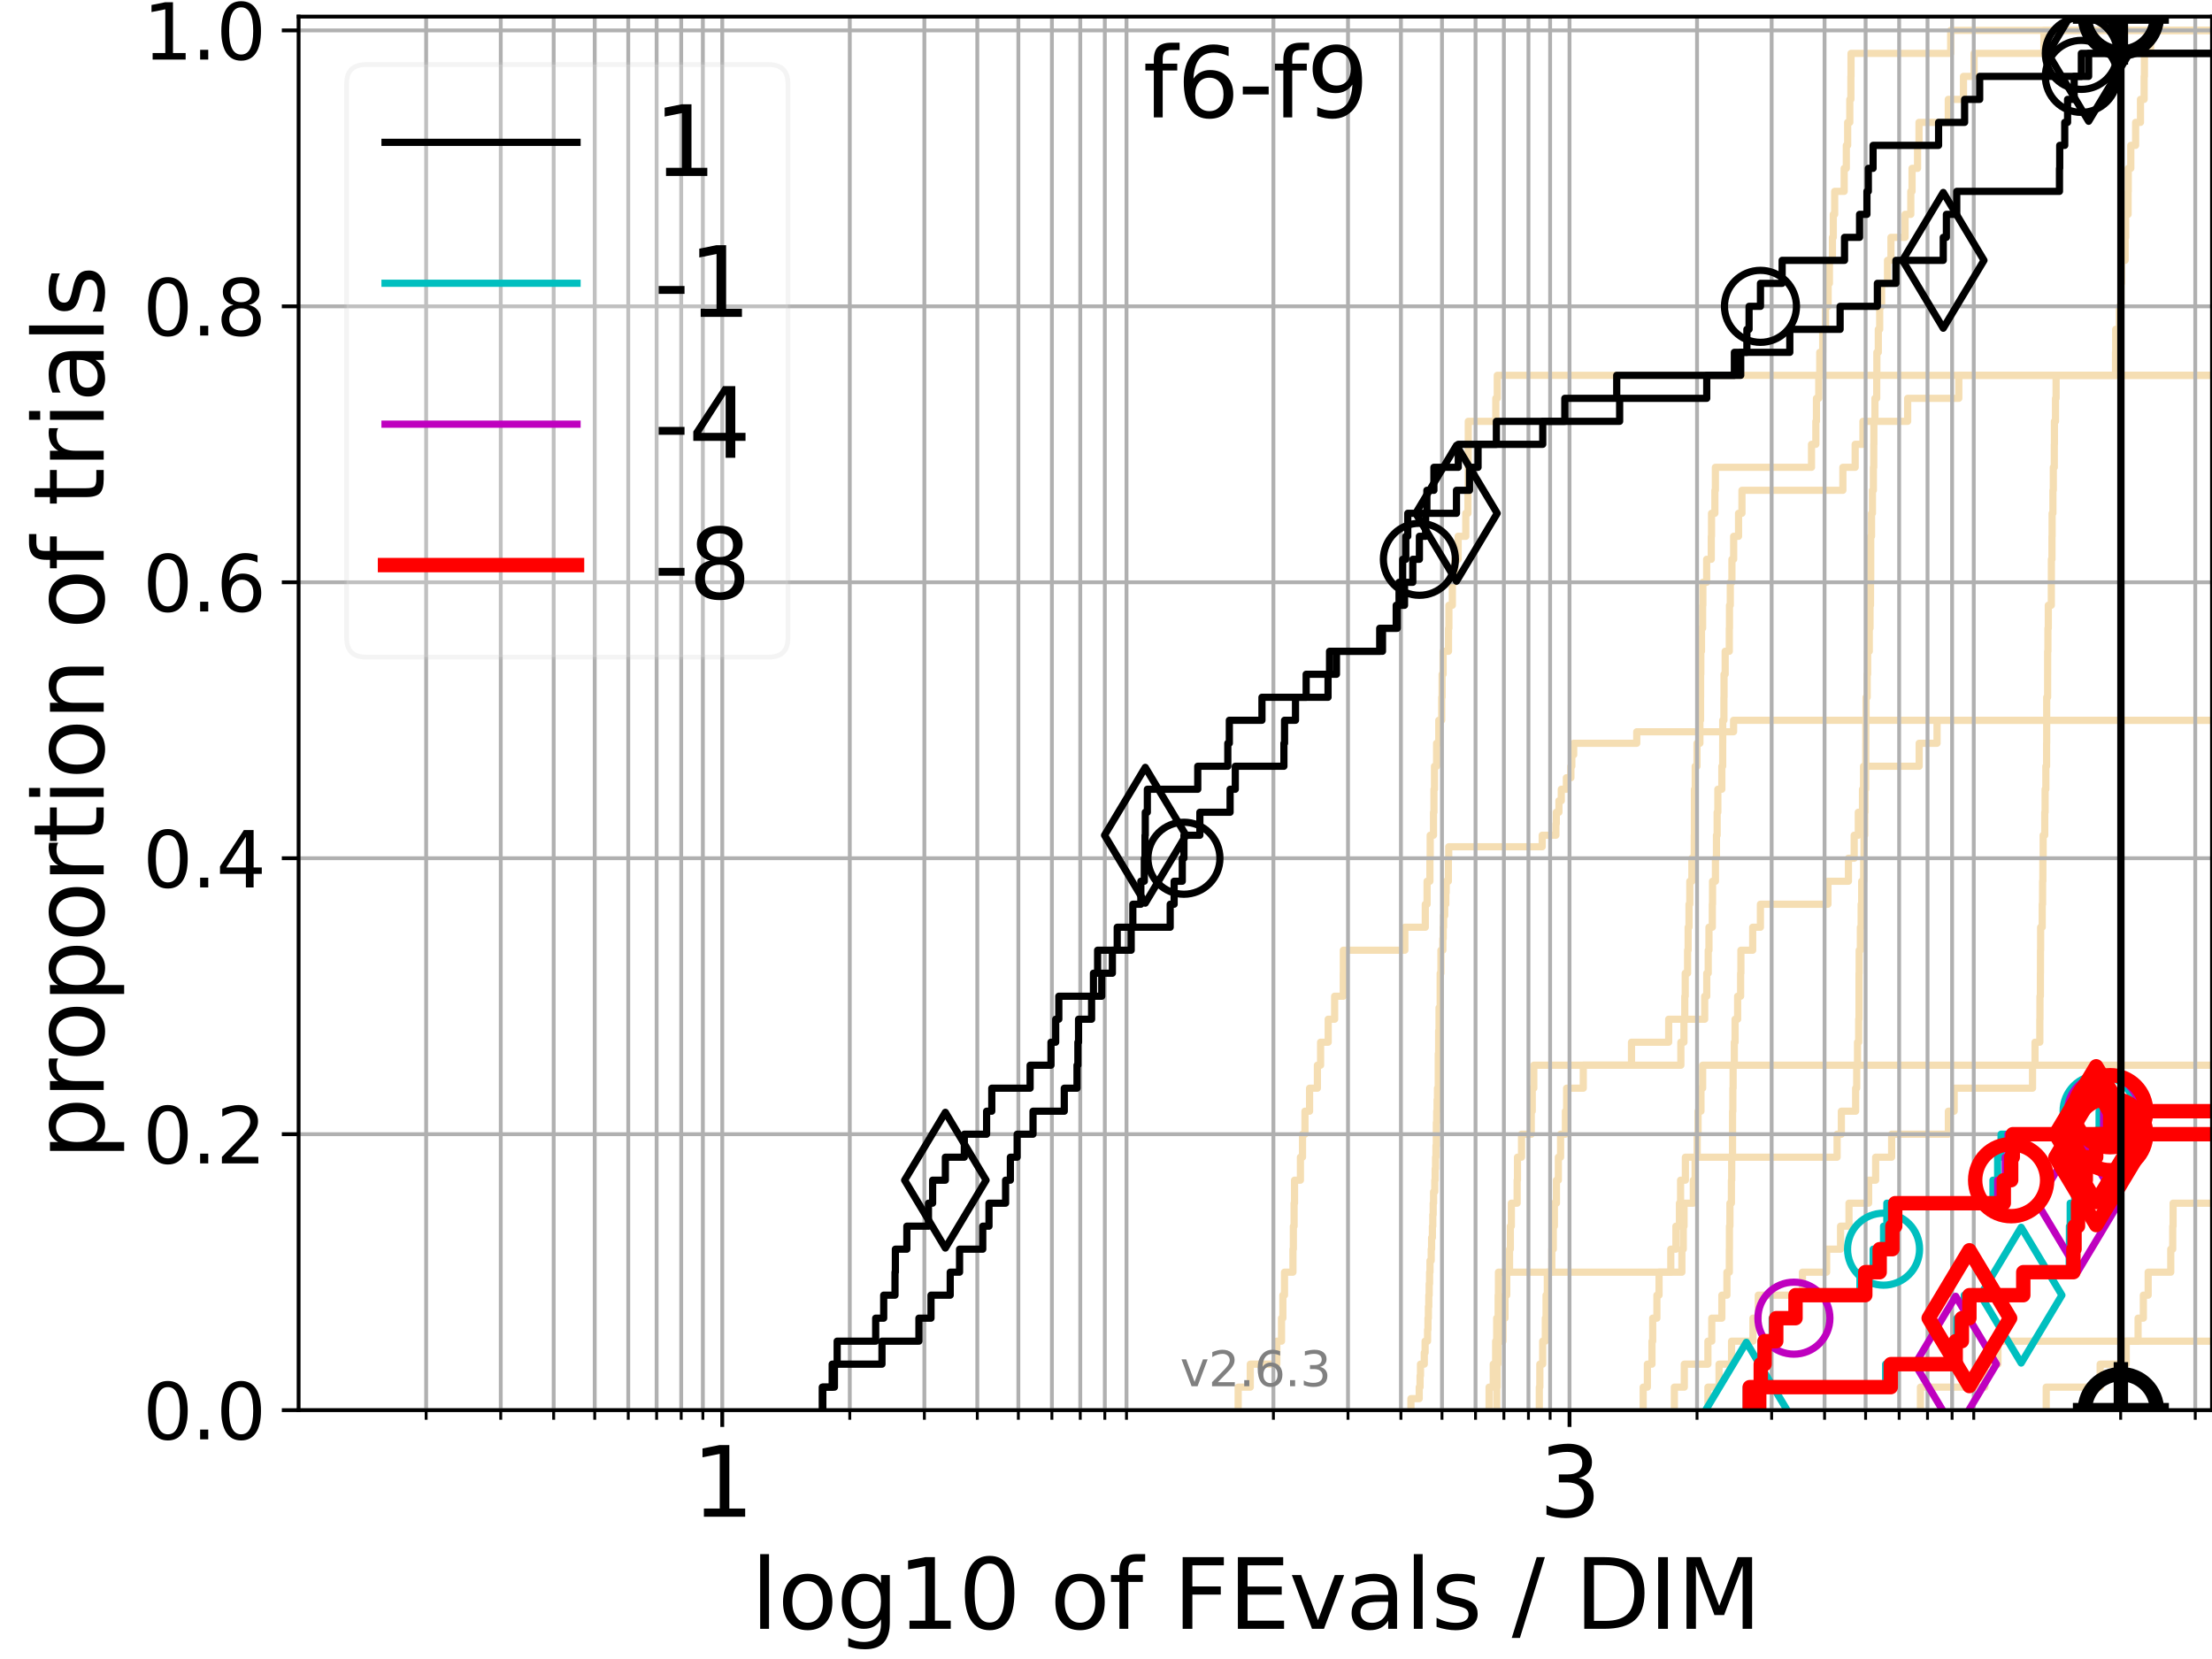 <?xml version="1.0" encoding="utf-8" standalone="no"?>
<!DOCTYPE svg PUBLIC "-//W3C//DTD SVG 1.1//EN"
  "http://www.w3.org/Graphics/SVG/1.1/DTD/svg11.dtd">
<svg xmlns:xlink="http://www.w3.org/1999/xlink" width="460.8pt" height="345.6pt" viewBox="0 0 460.8 345.6" xmlns="http://www.w3.org/2000/svg" version="1.1">
 <defs>
  <style type="text/css">*{stroke-linejoin: round; stroke-linecap: butt}</style>
 </defs>
 <g id="figure_1">
  <g id="patch_1">
   <path d="M 0 345.6 
L 460.8 345.6 
L 460.8 0 
L 0 0 
z
" style="fill: #ffffff"/>
  </g>
  <g id="axes_1">
   <g id="patch_2">
    <path d="M 62.208 293.76 
L 460.8 293.76 
L 460.8 3.456 
L 62.208 3.456 
z
" style="fill: #ffffff"/>
   </g>
   <g id="line2d_1"/>
   <g id="line2d_2">
    <path d="M 348.797 293.76 
L 348.797 288.97 
L 350.869 288.97 
L 350.869 284.179 
L 355.788 284.179 
L 355.788 279.389 
L 356.592 279.389 
L 356.592 274.598 
L 358.694 274.598 
L 358.694 269.808 
L 359.751 269.808 
L 359.751 265.017 
L 360.254 265.017 
L 360.254 260.227 
L 360.275 260.227 
L 360.275 255.436 
L 360.375 255.436 
L 360.375 250.646 
L 360.684 250.646 
L 360.684 245.855 
L 360.747 245.855 
L 360.747 241.065 
L 360.918 241.065 
L 360.918 236.274 
L 360.921 236.274 
L 360.921 231.484 
L 360.983 231.484 
L 360.983 226.693 
L 361.038 226.693 
L 361.038 221.903 
L 361.288 221.903 
L 361.288 217.112 
L 361.449 217.112 
L 361.449 212.322 
L 361.981 212.322 
L 361.981 207.531 
L 362.605 207.531 
L 362.605 202.741 
L 362.661 202.741 
L 362.661 197.95 
L 365.116 197.95 
L 365.116 193.16 
L 366.726 193.16 
L 366.726 188.369 
L 380.797 188.369 
L 380.797 183.579 
L 385.066 183.579 
L 385.066 178.788 
L 386.261 178.788 
L 386.261 173.998 
L 387.118 173.998 
L 387.118 169.207 
L 387.992 169.207 
L 387.992 164.417 
L 388.21 164.417 
L 388.21 159.626 
L 399.797 159.626 
L 399.797 154.836 
L 403.523 154.836 
L 403.523 150.045 
L 403.523 150.045 
L 403.523 150.045 
L 460.8 150.045 
" clip-path="url(#p30105af801)" style="fill: none; stroke: #f5deb3; stroke-width: 1.5; stroke-linecap: square"/>
   </g>
   <g id="line2d_3"/>
   <g id="line2d_4"/>
   <g id="line2d_5">
    <path d="M 310.206 293.76 
L 310.206 288.97 
L 311.07 288.97 
L 311.07 284.179 
L 311.573 284.179 
L 311.573 279.389 
L 311.787 279.389 
L 311.787 274.598 
L 312.092 274.598 
L 312.092 269.808 
L 312.156 269.808 
L 312.156 265.017 
L 314.466 265.017 
L 314.466 260.227 
L 314.631 260.227 
L 314.631 255.436 
L 314.845 255.436 
L 314.845 250.646 
L 316.049 250.646 
L 316.049 245.855 
L 316.118 245.855 
L 316.118 241.065 
L 316.963 241.065 
L 316.963 236.274 
L 318.989 236.274 
L 318.989 231.484 
L 319.194 231.484 
L 319.194 226.693 
L 319.521 226.693 
L 319.521 221.903 
L 350.154 221.903 
L 350.154 217.112 
L 350.796 217.112 
L 350.796 212.322 
L 350.972 212.322 
L 350.972 207.531 
L 351.063 207.531 
L 351.063 202.741 
L 351.557 202.741 
L 351.557 197.95 
L 351.668 197.95 
L 351.668 193.16 
L 351.851 193.16 
L 351.851 188.369 
L 352.019 188.369 
L 352.019 183.579 
L 352.449 183.579 
L 352.449 178.788 
L 352.942 178.788 
L 352.942 173.998 
L 352.975 173.998 
L 352.975 169.207 
L 352.98 169.207 
L 352.98 164.417 
L 353.138 164.417 
L 353.138 159.626 
L 353.516 159.626 
L 353.516 154.836 
L 354.121 154.836 
L 354.121 150.045 
L 354.258 150.045 
L 354.258 145.255 
L 354.266 145.255 
L 354.266 140.464 
L 354.313 140.464 
L 354.313 135.674 
L 354.453 135.674 
L 354.453 130.883 
L 354.686 130.883 
L 354.686 126.093 
L 354.737 126.093 
L 354.737 121.302 
L 355.527 121.302 
L 355.527 116.512 
L 356.49 116.512 
L 356.49 111.721 
L 356.543 111.721 
L 356.543 106.931 
L 357.241 106.931 
L 357.241 102.14 
L 357.344 102.14 
L 357.344 97.35 
L 377.369 97.35 
L 377.369 92.559 
L 378.274 92.559 
L 378.274 87.769 
L 378.401 87.769 
L 378.401 82.978 
L 378.877 82.978 
L 378.877 78.188 
L 379.088 78.188 
L 379.088 73.397 
L 379.699 73.397 
L 379.699 68.607 
L 380.292 68.607 
L 380.292 63.816 
L 380.835 63.816 
L 380.835 59.026 
L 381.102 59.026 
L 381.102 54.235 
L 381.728 54.235 
L 381.728 49.445 
L 381.908 49.445 
L 381.908 44.654 
L 382.196 44.654 
L 382.196 39.864 
L 384.177 39.864 
L 384.177 35.073 
L 384.622 35.073 
L 384.622 30.283 
L 384.902 30.283 
L 384.902 25.492 
L 385.349 25.492 
L 385.349 20.702 
L 385.572 20.702 
L 385.572 15.911 
L 385.602 15.911 
L 385.602 11.121 
L 406.361 11.121 
L 406.361 6.33 
L 406.361 6.33 
L 406.361 6.33 
L 460.8 6.33 
" clip-path="url(#p30105af801)" style="fill: none; stroke: #f5deb3; stroke-width: 1.5; stroke-linecap: square"/>
   </g>
   <g id="line2d_6">
    <path d="M 355.791 293.76 
L 355.791 288.97 
L 358.109 288.97 
L 358.109 284.179 
L 360.716 284.179 
L 360.716 279.389 
L 365.166 279.389 
L 365.166 274.598 
L 366.284 274.598 
L 366.284 269.808 
L 375.484 269.808 
L 375.484 265.017 
L 380.52 265.017 
L 380.52 260.227 
L 383.42 260.227 
L 383.42 255.436 
L 385.179 255.436 
L 385.179 250.646 
L 389.27 250.646 
L 389.27 245.855 
L 390.731 245.855 
L 390.731 241.065 
L 394.063 241.065 
L 394.063 236.274 
L 405.882 236.274 
L 405.882 231.484 
L 407.084 231.484 
L 407.084 226.693 
L 423.414 226.693 
L 423.414 221.903 
L 461.8 221.903 
" clip-path="url(#p30105af801)" style="fill: none; stroke: #f5deb3; stroke-width: 1.5; stroke-linecap: square"/>
   </g>
   <g id="line2d_7">
    <path d="M 293.921 293.76 
L 293.921 291.365 
L 295.649 291.365 
L 295.649 288.97 
L 295.826 288.97 
L 295.826 286.574 
L 295.915 286.574 
L 295.915 284.179 
L 296.701 284.179 
L 296.701 281.784 
L 296.874 281.784 
L 296.874 279.389 
L 297.387 279.389 
L 297.387 276.993 
L 297.472 276.993 
L 297.472 274.598 
L 297.557 274.598 
L 297.557 272.203 
L 297.641 272.203 
L 297.641 269.808 
L 297.726 269.808 
L 297.726 267.412 
L 297.81 267.412 
L 297.81 265.017 
L 297.894 265.017 
L 297.894 262.622 
L 298.145 262.622 
L 298.145 260.227 
L 298.228 260.227 
L 298.228 257.831 
L 298.394 257.831 
L 298.394 255.436 
L 298.476 255.436 
L 298.476 253.041 
L 298.559 253.041 
L 298.559 250.646 
L 298.641 250.646 
L 298.641 248.25 
L 298.887 248.25 
L 298.887 245.855 
L 298.969 245.855 
L 298.969 243.46 
L 299.05 243.46 
L 299.05 241.065 
L 299.132 241.065 
L 299.132 238.669 
L 299.213 238.669 
L 299.213 236.274 
L 299.213 236.274 
L 299.213 233.879 
L 299.294 233.879 
L 299.294 231.484 
L 299.374 231.484 
L 299.374 229.088 
L 299.455 229.088 
L 299.455 226.693 
L 299.616 226.693 
L 299.616 224.298 
L 299.616 224.298 
L 299.616 221.903 
L 299.616 221.903 
L 299.616 219.507 
L 299.696 219.507 
L 299.696 217.112 
L 299.696 217.112 
L 299.696 214.717 
L 299.776 214.717 
L 299.776 212.322 
L 299.776 212.322 
L 299.776 209.926 
L 300.014 209.926 
L 300.014 207.531 
L 300.014 207.531 
L 300.014 205.136 
L 300.014 205.136 
L 300.014 202.741 
L 300.173 202.741 
L 300.173 200.345 
L 300.173 200.345 
L 300.173 197.95 
L 300.566 197.95 
L 300.566 195.555 
L 300.644 195.555 
L 300.644 193.16 
L 300.722 193.16 
L 300.722 190.764 
L 300.955 190.764 
L 300.955 188.369 
L 301.187 188.369 
L 301.187 185.974 
L 301.263 185.974 
L 301.263 183.579 
L 301.722 183.579 
L 301.722 181.183 
L 301.722 181.183 
L 301.722 178.788 
L 301.797 178.788 
L 301.797 176.393 
L 321.269 176.393 
L 321.269 173.998 
L 324.122 173.998 
L 324.122 171.602 
L 324.206 171.602 
L 324.206 169.207 
L 324.751 169.207 
L 324.751 166.812 
L 325.247 166.812 
L 325.247 164.417 
L 326.301 164.417 
L 326.301 162.021 
L 327.248 162.021 
L 327.248 159.626 
L 327.442 159.626 
L 327.442 157.231 
L 327.828 157.231 
L 327.828 154.836 
L 340.965 154.836 
L 340.965 152.44 
L 361.137 152.44 
L 361.137 150.045 
L 361.137 150.045 
L 361.137 150.045 
L 460.8 150.045 
" clip-path="url(#p30105af801)" style="fill: none; stroke: #f5deb3; stroke-width: 1.5; stroke-linecap: square"/>
   </g>
   <g id="line2d_8"/>
   <g id="line2d_9"/>
   <g id="line2d_10"/>
   <g id="line2d_11">
    <path d="M 426.265 293.76 
L 426.265 288.97 
L 437.501 288.97 
L 437.501 284.179 
L 442.933 284.179 
L 442.933 279.389 
L 445.4 279.389 
L 445.4 274.598 
L 446.5 274.598 
L 446.5 269.808 
L 447.502 269.808 
L 447.502 265.017 
L 452.21 265.017 
L 452.21 260.227 
L 452.616 260.227 
L 452.616 255.436 
L 452.695 255.436 
L 452.695 250.646 
L 461.675 250.646 
L 461.675 245.855 
L 461.8 245.855 
" clip-path="url(#p30105af801)" style="fill: none; stroke: #f5deb3; stroke-width: 1.5; stroke-linecap: square"/>
   </g>
   <g id="line2d_12"/>
   <g id="line2d_13">
    <path d="M 257.936 293.76 
L 257.936 288.97 
L 260.456 288.97 
L 260.456 284.179 
L 265.99 284.179 
L 265.99 279.389 
L 266.965 279.389 
L 266.965 274.598 
L 267.244 274.598 
L 267.244 269.808 
L 267.584 269.808 
L 267.584 265.017 
L 269.343 265.017 
L 269.343 260.227 
L 269.429 260.227 
L 269.429 255.436 
L 269.583 255.436 
L 269.583 250.646 
L 269.677 250.646 
L 269.677 245.855 
L 270.9 245.855 
L 270.9 241.065 
L 271.336 241.065 
L 271.336 236.274 
L 271.848 236.274 
L 271.848 231.484 
L 272.809 231.484 
L 272.809 226.693 
L 274.438 226.693 
L 274.438 221.903 
L 275.104 221.903 
L 275.104 217.112 
L 276.687 217.112 
L 276.687 212.322 
L 278.029 212.322 
L 278.029 207.531 
L 279.827 207.531 
L 279.827 202.741 
L 279.843 202.741 
L 279.843 197.95 
L 292.655 197.95 
L 292.655 193.16 
L 296.914 193.16 
L 296.914 188.369 
L 297.288 188.369 
L 297.288 183.579 
L 297.878 183.579 
L 297.878 178.788 
L 297.935 178.788 
L 297.935 173.998 
L 298.625 173.998 
L 298.625 169.207 
L 298.717 169.207 
L 298.717 164.417 
L 298.829 164.417 
L 298.829 159.626 
L 299.268 159.626 
L 299.268 154.836 
L 299.725 154.836 
L 299.725 150.045 
L 300.327 150.045 
L 300.327 145.255 
L 300.413 145.255 
L 300.413 140.464 
L 300.623 140.464 
L 300.623 135.674 
L 301.751 135.674 
L 301.751 130.883 
L 301.834 130.883 
L 301.834 126.093 
L 302.553 126.093 
L 302.553 121.302 
L 303.082 121.302 
L 303.082 116.512 
L 303.76 116.512 
L 303.76 111.721 
L 305.352 111.721 
L 305.352 106.931 
L 305.803 106.931 
L 305.803 102.14 
L 305.852 102.14 
L 305.852 97.35 
L 305.858 97.35 
L 305.858 92.559 
L 305.872 92.559 
L 305.872 87.769 
L 311.606 87.769 
L 311.606 82.978 
L 311.911 82.978 
L 311.911 78.188 
L 311.911 78.188 
L 311.911 78.188 
L 460.8 78.188 
" clip-path="url(#p30105af801)" style="fill: none; stroke: #f5deb3; stroke-width: 1.5; stroke-linecap: square"/>
   </g>
   <g id="line2d_14"/>
   <g id="line2d_15"/>
   <g id="line2d_16">
    <path d="M 400.061 293.76 
L 400.061 288.97 
L 413.493 288.97 
L 413.493 284.179 
L 416.207 284.179 
L 416.207 279.389 
L 416.207 279.389 
L 416.207 279.389 
L 460.8 279.389 
" clip-path="url(#p30105af801)" style="fill: none; stroke: #f5deb3; stroke-width: 1.5; stroke-linecap: square"/>
   </g>
   <g id="line2d_17">
    <path d="M 342.304 293.76 
L 342.304 288.97 
L 343.178 288.97 
L 343.178 284.179 
L 344.136 284.179 
L 344.136 279.389 
L 344.286 279.389 
L 344.286 274.598 
L 345.164 274.598 
L 345.164 269.808 
L 345.608 269.808 
L 345.608 265.017 
L 348.057 265.017 
L 348.057 260.227 
L 349.122 260.227 
L 349.122 255.436 
L 349.86 255.436 
L 349.86 250.646 
L 350.095 250.646 
L 350.095 245.855 
L 351.095 245.855 
L 351.095 241.065 
L 353.556 241.065 
L 353.556 236.274 
L 353.736 236.274 
L 353.736 231.484 
L 354.339 231.484 
L 354.339 226.693 
L 354.693 226.693 
L 354.693 221.903 
L 423.931 221.903 
L 423.931 217.112 
L 424.932 217.112 
L 424.932 212.322 
L 424.962 212.322 
L 424.962 207.531 
L 425.049 207.531 
L 425.049 202.741 
L 425.07 202.741 
L 425.07 197.95 
L 425.102 197.95 
L 425.102 193.16 
L 425.433 193.16 
L 425.433 188.369 
L 425.507 188.369 
L 425.507 183.579 
L 425.565 183.579 
L 425.565 178.788 
L 425.627 178.788 
L 425.627 173.998 
L 425.961 173.998 
L 425.961 169.207 
L 426.032 169.207 
L 426.032 164.417 
L 426.189 164.417 
L 426.189 159.626 
L 426.342 159.626 
L 426.342 154.836 
L 426.365 154.836 
L 426.365 150.045 
L 426.365 150.045 
L 426.365 145.255 
L 426.556 145.255 
L 426.556 140.464 
L 426.564 140.464 
L 426.564 135.674 
L 426.62 135.674 
L 426.62 130.883 
L 426.699 130.883 
L 426.699 126.093 
L 427.327 126.093 
L 427.327 121.302 
L 427.34 121.302 
L 427.34 116.512 
L 427.464 116.512 
L 427.464 111.721 
L 427.494 111.721 
L 427.494 106.931 
L 427.659 106.931 
L 427.659 102.14 
L 427.741 102.14 
L 427.741 97.35 
L 427.944 97.35 
L 427.944 92.559 
L 427.971 92.559 
L 427.971 87.769 
L 428.201 87.769 
L 428.201 82.978 
L 428.323 82.978 
L 428.323 78.188 
L 440.7 78.188 
L 440.7 73.397 
L 440.739 73.397 
L 440.739 68.607 
L 441.511 68.607 
L 441.511 63.816 
L 441.832 63.816 
L 441.832 59.026 
L 441.941 59.026 
L 441.941 54.235 
L 442.705 54.235 
L 442.705 49.445 
L 442.813 49.445 
L 442.813 44.654 
L 443.32 44.654 
L 443.32 39.864 
L 443.353 39.864 
L 443.353 35.073 
L 443.884 35.073 
L 443.884 30.283 
L 444.89 30.283 
L 444.89 25.492 
L 445.899 25.492 
L 445.899 20.702 
L 446.661 20.702 
L 446.661 15.911 
L 446.721 15.911 
L 446.721 11.121 
L 448.004 11.121 
L 448.004 6.33 
L 448.004 6.33 
L 448.004 6.33 
L 460.8 6.33 
" clip-path="url(#p30105af801)" style="fill: none; stroke: #f5deb3; stroke-width: 1.5; stroke-linecap: square"/>
   </g>
   <g id="line2d_18">
    <path d="M 320.668 293.76 
L 320.668 288.97 
L 320.776 288.97 
L 320.776 284.179 
L 321.367 284.179 
L 321.367 279.389 
L 321.921 279.389 
L 321.921 274.598 
L 322.07 274.598 
L 322.07 269.808 
L 322.335 269.808 
L 322.335 265.017 
L 323.273 265.017 
L 323.273 260.227 
L 323.582 260.227 
L 323.582 255.436 
L 323.803 255.436 
L 323.803 250.646 
L 324.236 250.646 
L 324.236 245.855 
L 324.632 245.855 
L 324.632 241.065 
L 325.099 241.065 
L 325.099 236.274 
L 326.104 236.274 
L 326.104 231.484 
L 326.352 231.484 
L 326.352 226.693 
L 329.828 226.693 
L 329.828 221.903 
L 339.871 221.903 
L 339.871 217.112 
L 347.618 217.112 
L 347.618 212.322 
L 355.118 212.322 
L 355.118 207.531 
L 355.549 207.531 
L 355.549 202.741 
L 355.856 202.741 
L 355.856 197.95 
L 356.01 197.95 
L 356.01 193.16 
L 356.706 193.16 
L 356.706 188.369 
L 356.754 188.369 
L 356.754 183.579 
L 357.356 183.579 
L 357.356 178.788 
L 357.569 178.788 
L 357.569 173.998 
L 357.714 173.998 
L 357.714 169.207 
L 357.86 169.207 
L 357.86 164.417 
L 358.69 164.417 
L 358.69 159.626 
L 358.866 159.626 
L 358.866 154.836 
L 358.874 154.836 
L 358.874 150.045 
L 359.122 150.045 
L 359.122 145.255 
L 359.148 145.255 
L 359.148 140.464 
L 359.384 140.464 
L 359.384 135.674 
L 360.246 135.674 
L 360.246 130.883 
L 360.284 130.883 
L 360.284 126.093 
L 360.45 126.093 
L 360.45 121.302 
L 360.793 121.302 
L 360.793 116.512 
L 361.152 116.512 
L 361.152 111.721 
L 362.172 111.721 
L 362.172 106.931 
L 362.879 106.931 
L 362.879 102.14 
L 383.903 102.14 
L 383.903 97.35 
L 386.466 97.35 
L 386.466 92.559 
L 388.083 92.559 
L 388.083 87.769 
L 397.401 87.769 
L 397.401 82.978 
L 408.055 82.978 
L 408.055 78.188 
L 408.055 78.188 
L 408.055 78.188 
L 460.8 78.188 
" clip-path="url(#p30105af801)" style="fill: none; stroke: #f5deb3; stroke-width: 1.5; stroke-linecap: square"/>
   </g>
   <g id="line2d_19">
    <path d="M 311.807 293.76 
L 311.807 288.97 
L 311.891 288.97 
L 311.891 284.179 
L 312.038 284.179 
L 312.038 279.389 
L 313.101 279.389 
L 313.101 274.598 
L 313.52 274.598 
L 313.52 269.808 
L 313.883 269.808 
L 313.883 265.017 
L 350.367 265.017 
L 350.367 260.227 
L 350.658 260.227 
L 350.658 255.436 
L 350.816 255.436 
L 350.816 250.646 
L 352.752 250.646 
L 352.752 245.855 
L 353.122 245.855 
L 353.122 241.065 
L 382.701 241.065 
L 382.701 236.274 
L 383.589 236.274 
L 383.589 231.484 
L 386.566 231.484 
L 386.566 226.693 
L 386.784 226.693 
L 386.784 221.903 
L 386.957 221.903 
L 386.957 217.112 
L 387.195 217.112 
L 387.195 212.322 
L 387.264 212.322 
L 387.264 207.531 
L 387.265 207.531 
L 387.265 202.741 
L 387.302 202.741 
L 387.302 197.95 
L 387.55 197.95 
L 387.55 193.16 
L 387.71 193.16 
L 387.71 188.369 
L 387.827 188.369 
L 387.827 183.579 
L 388.234 183.579 
L 388.234 178.788 
L 388.302 178.788 
L 388.302 173.998 
L 388.45 173.998 
L 388.45 169.207 
L 388.519 169.207 
L 388.519 164.417 
L 388.649 164.417 
L 388.649 159.626 
L 388.678 159.626 
L 388.678 154.836 
L 388.684 154.836 
L 388.684 150.045 
L 388.733 150.045 
L 388.733 145.255 
L 388.967 145.255 
L 388.967 140.464 
L 389.062 140.464 
L 389.062 135.674 
L 389.408 135.674 
L 389.408 130.883 
L 389.559 130.883 
L 389.559 126.093 
L 389.662 126.093 
L 389.662 121.302 
L 389.706 121.302 
L 389.706 116.512 
L 389.709 116.512 
L 389.709 111.721 
L 389.877 111.721 
L 389.877 106.931 
L 390.064 106.931 
L 390.064 102.14 
L 390.257 102.14 
L 390.257 97.35 
L 390.334 97.35 
L 390.334 92.559 
L 390.36 92.559 
L 390.36 87.769 
L 390.585 87.769 
L 390.585 82.978 
L 390.955 82.978 
L 390.955 78.188 
L 390.984 78.188 
L 390.984 73.397 
L 391.286 73.397 
L 391.286 68.607 
L 391.573 68.607 
L 391.573 63.816 
L 391.967 63.816 
L 391.967 59.026 
L 393.206 59.026 
L 393.206 54.235 
L 393.921 54.235 
L 393.921 49.445 
L 396.861 49.445 
L 396.861 44.654 
L 398.054 44.654 
L 398.054 39.864 
L 398.316 39.864 
L 398.316 35.073 
L 399.463 35.073 
L 399.463 30.283 
L 399.764 30.283 
L 399.764 25.492 
L 405.862 25.492 
L 405.862 20.702 
L 409.026 20.702 
L 409.026 15.911 
L 411.233 15.911 
L 411.233 11.121 
L 425.784 11.121 
L 425.784 6.33 
L 425.784 6.33 
L 425.784 6.33 
L 460.8 6.33 
" clip-path="url(#p30105af801)" style="fill: none; stroke: #f5deb3; stroke-width: 1.5; stroke-linecap: square"/>
   </g>
   <g id="line2d_20"/>
   <g id="matplotlib.axis_1">
    <g id="xtick_1">
     <g id="line2d_21">
      <path d="M 150.458 293.76 
L 150.458 3.456 
" clip-path="url(#p30105af801)" style="fill: none; stroke: #b0b0b0; stroke-width: 0.8; stroke-linecap: square"/>
     </g>
     <g id="line2d_22">
      <defs>
       <path id="m08ae9e413b" d="M 0 0 
L 0 3.5 
" style="stroke: #000000; stroke-width: 0.8"/>
      </defs>
      <g>
       <use xlink:href="#m08ae9e413b" x="150.458" y="293.76" style="stroke: #000000; stroke-width: 0.8"/>
      </g>
     </g>
     <g id="text_1">
      <!-- 1 -->
      <g transform="translate(144.095 315.957) scale(0.2 -0.2)">
       <defs>
        <path id="DejaVuSans-31" d="M 794 531 
L 1825 531 
L 1825 4091 
L 703 3866 
L 703 4441 
L 1819 4666 
L 2450 4666 
L 2450 531 
L 3481 531 
L 3481 0 
L 794 0 
L 794 531 
z
" transform="scale(0.016)"/>
       </defs>
       <use xlink:href="#DejaVuSans-31"/>
      </g>
     </g>
    </g>
    <g id="xtick_2">
     <g id="line2d_23">
      <path d="M 326.958 293.76 
L 326.958 3.456 
" clip-path="url(#p30105af801)" style="fill: none; stroke: #b0b0b0; stroke-width: 0.8; stroke-linecap: square"/>
     </g>
     <g id="line2d_24">
      <g>
       <use xlink:href="#m08ae9e413b" x="326.958" y="293.76" style="stroke: #000000; stroke-width: 0.8"/>
      </g>
     </g>
     <g id="text_2">
      <!-- 3 -->
      <g transform="translate(320.595 315.957) scale(0.2 -0.2)">
       <defs>
        <path id="DejaVuSans-33" d="M 2597 2516 
Q 3050 2419 3304 2112 
Q 3559 1806 3559 1356 
Q 3559 666 3084 287 
Q 2609 -91 1734 -91 
Q 1441 -91 1130 -33 
Q 819 25 488 141 
L 488 750 
Q 750 597 1062 519 
Q 1375 441 1716 441 
Q 2309 441 2620 675 
Q 2931 909 2931 1356 
Q 2931 1769 2642 2001 
Q 2353 2234 1838 2234 
L 1294 2234 
L 1294 2753 
L 1863 2753 
Q 2328 2753 2575 2939 
Q 2822 3125 2822 3475 
Q 2822 3834 2567 4026 
Q 2313 4219 1838 4219 
Q 1578 4219 1281 4162 
Q 984 4106 628 3988 
L 628 4550 
Q 988 4650 1302 4700 
Q 1616 4750 1894 4750 
Q 2613 4750 3031 4423 
Q 3450 4097 3450 3541 
Q 3450 3153 3228 2886 
Q 3006 2619 2597 2516 
z
" transform="scale(0.016)"/>
       </defs>
       <use xlink:href="#DejaVuSans-33"/>
      </g>
     </g>
    </g>
    <g id="xtick_3">
     <g id="line2d_25">
      <path d="M 88.774 293.76 
L 88.774 3.456 
" clip-path="url(#p30105af801)" style="fill: none; stroke: #b0b0b0; stroke-width: 0.8; stroke-linecap: square"/>
     </g>
     <g id="line2d_26">
      <defs>
       <path id="m75d3235987" d="M 0 0 
L 0 2 
" style="stroke: #000000; stroke-width: 0.6"/>
      </defs>
      <g>
       <use xlink:href="#m75d3235987" x="88.774" y="293.76" style="stroke: #000000; stroke-width: 0.6"/>
      </g>
     </g>
    </g>
    <g id="xtick_4">
     <g id="line2d_27">
      <path d="M 104.314 293.76 
L 104.314 3.456 
" clip-path="url(#p30105af801)" style="fill: none; stroke: #b0b0b0; stroke-width: 0.8; stroke-linecap: square"/>
     </g>
     <g id="line2d_28">
      <g>
       <use xlink:href="#m75d3235987" x="104.314" y="293.76" style="stroke: #000000; stroke-width: 0.6"/>
      </g>
     </g>
    </g>
    <g id="xtick_5">
     <g id="line2d_29">
      <path d="M 115.34 293.76 
L 115.34 3.456 
" clip-path="url(#p30105af801)" style="fill: none; stroke: #b0b0b0; stroke-width: 0.8; stroke-linecap: square"/>
     </g>
     <g id="line2d_30">
      <g>
       <use xlink:href="#m75d3235987" x="115.34" y="293.76" style="stroke: #000000; stroke-width: 0.6"/>
      </g>
     </g>
    </g>
    <g id="xtick_6">
     <g id="line2d_31">
      <path d="M 123.892 293.76 
L 123.892 3.456 
" clip-path="url(#p30105af801)" style="fill: none; stroke: #b0b0b0; stroke-width: 0.8; stroke-linecap: square"/>
     </g>
     <g id="line2d_32">
      <g>
       <use xlink:href="#m75d3235987" x="123.892" y="293.76" style="stroke: #000000; stroke-width: 0.6"/>
      </g>
     </g>
    </g>
    <g id="xtick_7">
     <g id="line2d_33">
      <path d="M 130.88 293.76 
L 130.88 3.456 
" clip-path="url(#p30105af801)" style="fill: none; stroke: #b0b0b0; stroke-width: 0.8; stroke-linecap: square"/>
     </g>
     <g id="line2d_34">
      <g>
       <use xlink:href="#m75d3235987" x="130.88" y="293.76" style="stroke: #000000; stroke-width: 0.6"/>
      </g>
     </g>
    </g>
    <g id="xtick_8">
     <g id="line2d_35">
      <path d="M 136.788 293.76 
L 136.788 3.456 
" clip-path="url(#p30105af801)" style="fill: none; stroke: #b0b0b0; stroke-width: 0.8; stroke-linecap: square"/>
     </g>
     <g id="line2d_36">
      <g>
       <use xlink:href="#m75d3235987" x="136.788" y="293.76" style="stroke: #000000; stroke-width: 0.6"/>
      </g>
     </g>
    </g>
    <g id="xtick_9">
     <g id="line2d_37">
      <path d="M 141.906 293.76 
L 141.906 3.456 
" clip-path="url(#p30105af801)" style="fill: none; stroke: #b0b0b0; stroke-width: 0.8; stroke-linecap: square"/>
     </g>
     <g id="line2d_38">
      <g>
       <use xlink:href="#m75d3235987" x="141.906" y="293.76" style="stroke: #000000; stroke-width: 0.6"/>
      </g>
     </g>
    </g>
    <g id="xtick_10">
     <g id="line2d_39">
      <path d="M 146.42 293.76 
L 146.42 3.456 
" clip-path="url(#p30105af801)" style="fill: none; stroke: #b0b0b0; stroke-width: 0.8; stroke-linecap: square"/>
     </g>
     <g id="line2d_40">
      <g>
       <use xlink:href="#m75d3235987" x="146.42" y="293.76" style="stroke: #000000; stroke-width: 0.6"/>
      </g>
     </g>
    </g>
    <g id="xtick_11">
     <g id="line2d_41">
      <path d="M 177.024 293.76 
L 177.024 3.456 
" clip-path="url(#p30105af801)" style="fill: none; stroke: #b0b0b0; stroke-width: 0.8; stroke-linecap: square"/>
     </g>
     <g id="line2d_42">
      <g>
       <use xlink:href="#m75d3235987" x="177.024" y="293.76" style="stroke: #000000; stroke-width: 0.6"/>
      </g>
     </g>
    </g>
    <g id="xtick_12">
     <g id="line2d_43">
      <path d="M 192.564 293.76 
L 192.564 3.456 
" clip-path="url(#p30105af801)" style="fill: none; stroke: #b0b0b0; stroke-width: 0.8; stroke-linecap: square"/>
     </g>
     <g id="line2d_44">
      <g>
       <use xlink:href="#m75d3235987" x="192.564" y="293.76" style="stroke: #000000; stroke-width: 0.6"/>
      </g>
     </g>
    </g>
    <g id="xtick_13">
     <g id="line2d_45">
      <path d="M 203.59 293.76 
L 203.59 3.456 
" clip-path="url(#p30105af801)" style="fill: none; stroke: #b0b0b0; stroke-width: 0.8; stroke-linecap: square"/>
     </g>
     <g id="line2d_46">
      <g>
       <use xlink:href="#m75d3235987" x="203.59" y="293.76" style="stroke: #000000; stroke-width: 0.6"/>
      </g>
     </g>
    </g>
    <g id="xtick_14">
     <g id="line2d_47">
      <path d="M 212.142 293.76 
L 212.142 3.456 
" clip-path="url(#p30105af801)" style="fill: none; stroke: #b0b0b0; stroke-width: 0.8; stroke-linecap: square"/>
     </g>
     <g id="line2d_48">
      <g>
       <use xlink:href="#m75d3235987" x="212.142" y="293.76" style="stroke: #000000; stroke-width: 0.6"/>
      </g>
     </g>
    </g>
    <g id="xtick_15">
     <g id="line2d_49">
      <path d="M 219.13 293.76 
L 219.13 3.456 
" clip-path="url(#p30105af801)" style="fill: none; stroke: #b0b0b0; stroke-width: 0.8; stroke-linecap: square"/>
     </g>
     <g id="line2d_50">
      <g>
       <use xlink:href="#m75d3235987" x="219.13" y="293.76" style="stroke: #000000; stroke-width: 0.6"/>
      </g>
     </g>
    </g>
    <g id="xtick_16">
     <g id="line2d_51">
      <path d="M 225.038 293.76 
L 225.038 3.456 
" clip-path="url(#p30105af801)" style="fill: none; stroke: #b0b0b0; stroke-width: 0.8; stroke-linecap: square"/>
     </g>
     <g id="line2d_52">
      <g>
       <use xlink:href="#m75d3235987" x="225.038" y="293.76" style="stroke: #000000; stroke-width: 0.6"/>
      </g>
     </g>
    </g>
    <g id="xtick_17">
     <g id="line2d_53">
      <path d="M 230.156 293.76 
L 230.156 3.456 
" clip-path="url(#p30105af801)" style="fill: none; stroke: #b0b0b0; stroke-width: 0.8; stroke-linecap: square"/>
     </g>
     <g id="line2d_54">
      <g>
       <use xlink:href="#m75d3235987" x="230.156" y="293.76" style="stroke: #000000; stroke-width: 0.6"/>
      </g>
     </g>
    </g>
    <g id="xtick_18">
     <g id="line2d_55">
      <path d="M 234.67 293.76 
L 234.67 3.456 
" clip-path="url(#p30105af801)" style="fill: none; stroke: #b0b0b0; stroke-width: 0.8; stroke-linecap: square"/>
     </g>
     <g id="line2d_56">
      <g>
       <use xlink:href="#m75d3235987" x="234.67" y="293.76" style="stroke: #000000; stroke-width: 0.6"/>
      </g>
     </g>
    </g>
    <g id="xtick_19">
     <g id="line2d_57">
      <path d="M 265.274 293.76 
L 265.274 3.456 
" clip-path="url(#p30105af801)" style="fill: none; stroke: #b0b0b0; stroke-width: 0.8; stroke-linecap: square"/>
     </g>
     <g id="line2d_58">
      <g>
       <use xlink:href="#m75d3235987" x="265.274" y="293.76" style="stroke: #000000; stroke-width: 0.6"/>
      </g>
     </g>
    </g>
    <g id="xtick_20">
     <g id="line2d_59">
      <path d="M 280.814 293.76 
L 280.814 3.456 
" clip-path="url(#p30105af801)" style="fill: none; stroke: #b0b0b0; stroke-width: 0.8; stroke-linecap: square"/>
     </g>
     <g id="line2d_60">
      <g>
       <use xlink:href="#m75d3235987" x="280.814" y="293.76" style="stroke: #000000; stroke-width: 0.6"/>
      </g>
     </g>
    </g>
    <g id="xtick_21">
     <g id="line2d_61">
      <path d="M 291.84 293.76 
L 291.84 3.456 
" clip-path="url(#p30105af801)" style="fill: none; stroke: #b0b0b0; stroke-width: 0.8; stroke-linecap: square"/>
     </g>
     <g id="line2d_62">
      <g>
       <use xlink:href="#m75d3235987" x="291.84" y="293.76" style="stroke: #000000; stroke-width: 0.6"/>
      </g>
     </g>
    </g>
    <g id="xtick_22">
     <g id="line2d_63">
      <path d="M 300.392 293.76 
L 300.392 3.456 
" clip-path="url(#p30105af801)" style="fill: none; stroke: #b0b0b0; stroke-width: 0.8; stroke-linecap: square"/>
     </g>
     <g id="line2d_64">
      <g>
       <use xlink:href="#m75d3235987" x="300.392" y="293.76" style="stroke: #000000; stroke-width: 0.6"/>
      </g>
     </g>
    </g>
    <g id="xtick_23">
     <g id="line2d_65">
      <path d="M 307.38 293.76 
L 307.38 3.456 
" clip-path="url(#p30105af801)" style="fill: none; stroke: #b0b0b0; stroke-width: 0.8; stroke-linecap: square"/>
     </g>
     <g id="line2d_66">
      <g>
       <use xlink:href="#m75d3235987" x="307.38" y="293.76" style="stroke: #000000; stroke-width: 0.6"/>
      </g>
     </g>
    </g>
    <g id="xtick_24">
     <g id="line2d_67">
      <path d="M 313.288 293.76 
L 313.288 3.456 
" clip-path="url(#p30105af801)" style="fill: none; stroke: #b0b0b0; stroke-width: 0.8; stroke-linecap: square"/>
     </g>
     <g id="line2d_68">
      <g>
       <use xlink:href="#m75d3235987" x="313.288" y="293.76" style="stroke: #000000; stroke-width: 0.6"/>
      </g>
     </g>
    </g>
    <g id="xtick_25">
     <g id="line2d_69">
      <path d="M 318.406 293.76 
L 318.406 3.456 
" clip-path="url(#p30105af801)" style="fill: none; stroke: #b0b0b0; stroke-width: 0.8; stroke-linecap: square"/>
     </g>
     <g id="line2d_70">
      <g>
       <use xlink:href="#m75d3235987" x="318.406" y="293.76" style="stroke: #000000; stroke-width: 0.6"/>
      </g>
     </g>
    </g>
    <g id="xtick_26">
     <g id="line2d_71">
      <path d="M 322.92 293.76 
L 322.92 3.456 
" clip-path="url(#p30105af801)" style="fill: none; stroke: #b0b0b0; stroke-width: 0.8; stroke-linecap: square"/>
     </g>
     <g id="line2d_72">
      <g>
       <use xlink:href="#m75d3235987" x="322.92" y="293.76" style="stroke: #000000; stroke-width: 0.6"/>
      </g>
     </g>
    </g>
    <g id="xtick_27">
     <g id="line2d_73">
      <path d="M 353.524 293.76 
L 353.524 3.456 
" clip-path="url(#p30105af801)" style="fill: none; stroke: #b0b0b0; stroke-width: 0.8; stroke-linecap: square"/>
     </g>
     <g id="line2d_74">
      <g>
       <use xlink:href="#m75d3235987" x="353.524" y="293.76" style="stroke: #000000; stroke-width: 0.6"/>
      </g>
     </g>
    </g>
    <g id="xtick_28">
     <g id="line2d_75">
      <path d="M 369.064 293.76 
L 369.064 3.456 
" clip-path="url(#p30105af801)" style="fill: none; stroke: #b0b0b0; stroke-width: 0.8; stroke-linecap: square"/>
     </g>
     <g id="line2d_76">
      <g>
       <use xlink:href="#m75d3235987" x="369.064" y="293.76" style="stroke: #000000; stroke-width: 0.6"/>
      </g>
     </g>
    </g>
    <g id="xtick_29">
     <g id="line2d_77">
      <path d="M 380.09 293.76 
L 380.09 3.456 
" clip-path="url(#p30105af801)" style="fill: none; stroke: #b0b0b0; stroke-width: 0.8; stroke-linecap: square"/>
     </g>
     <g id="line2d_78">
      <g>
       <use xlink:href="#m75d3235987" x="380.09" y="293.76" style="stroke: #000000; stroke-width: 0.6"/>
      </g>
     </g>
    </g>
    <g id="xtick_30">
     <g id="line2d_79">
      <path d="M 388.642 293.76 
L 388.642 3.456 
" clip-path="url(#p30105af801)" style="fill: none; stroke: #b0b0b0; stroke-width: 0.8; stroke-linecap: square"/>
     </g>
     <g id="line2d_80">
      <g>
       <use xlink:href="#m75d3235987" x="388.642" y="293.76" style="stroke: #000000; stroke-width: 0.6"/>
      </g>
     </g>
    </g>
    <g id="xtick_31">
     <g id="line2d_81">
      <path d="M 395.63 293.76 
L 395.63 3.456 
" clip-path="url(#p30105af801)" style="fill: none; stroke: #b0b0b0; stroke-width: 0.8; stroke-linecap: square"/>
     </g>
     <g id="line2d_82">
      <g>
       <use xlink:href="#m75d3235987" x="395.63" y="293.76" style="stroke: #000000; stroke-width: 0.6"/>
      </g>
     </g>
    </g>
    <g id="xtick_32">
     <g id="line2d_83">
      <path d="M 401.538 293.76 
L 401.538 3.456 
" clip-path="url(#p30105af801)" style="fill: none; stroke: #b0b0b0; stroke-width: 0.8; stroke-linecap: square"/>
     </g>
     <g id="line2d_84">
      <g>
       <use xlink:href="#m75d3235987" x="401.538" y="293.76" style="stroke: #000000; stroke-width: 0.6"/>
      </g>
     </g>
    </g>
    <g id="xtick_33">
     <g id="line2d_85">
      <path d="M 406.655 293.76 
L 406.655 3.456 
" clip-path="url(#p30105af801)" style="fill: none; stroke: #b0b0b0; stroke-width: 0.8; stroke-linecap: square"/>
     </g>
     <g id="line2d_86">
      <g>
       <use xlink:href="#m75d3235987" x="406.655" y="293.76" style="stroke: #000000; stroke-width: 0.6"/>
      </g>
     </g>
    </g>
    <g id="xtick_34">
     <g id="line2d_87">
      <path d="M 411.17 293.76 
L 411.17 3.456 
" clip-path="url(#p30105af801)" style="fill: none; stroke: #b0b0b0; stroke-width: 0.8; stroke-linecap: square"/>
     </g>
     <g id="line2d_88">
      <g>
       <use xlink:href="#m75d3235987" x="411.17" y="293.76" style="stroke: #000000; stroke-width: 0.6"/>
      </g>
     </g>
    </g>
    <g id="xtick_35">
     <g id="line2d_89">
      <path d="M 441.774 293.76 
L 441.774 3.456 
" clip-path="url(#p30105af801)" style="fill: none; stroke: #b0b0b0; stroke-width: 0.8; stroke-linecap: square"/>
     </g>
     <g id="line2d_90">
      <g>
       <use xlink:href="#m75d3235987" x="441.774" y="293.76" style="stroke: #000000; stroke-width: 0.6"/>
      </g>
     </g>
    </g>
    <g id="xtick_36">
     <g id="line2d_91">
      <path d="M 457.314 293.76 
L 457.314 3.456 
" clip-path="url(#p30105af801)" style="fill: none; stroke: #b0b0b0; stroke-width: 0.8; stroke-linecap: square"/>
     </g>
     <g id="line2d_92">
      <g>
       <use xlink:href="#m75d3235987" x="457.314" y="293.76" style="stroke: #000000; stroke-width: 0.6"/>
      </g>
     </g>
    </g>
    <g id="text_3">
     <!-- log10 of FEvals / DIM -->
     <g transform="translate(156.431 339.313) scale(0.2 -0.2)">
      <defs>
       <path id="DejaVuSans-6c" d="M 603 4863 
L 1178 4863 
L 1178 0 
L 603 0 
L 603 4863 
z
" transform="scale(0.016)"/>
       <path id="DejaVuSans-6f" d="M 1959 3097 
Q 1497 3097 1228 2736 
Q 959 2375 959 1747 
Q 959 1119 1226 758 
Q 1494 397 1959 397 
Q 2419 397 2687 759 
Q 2956 1122 2956 1747 
Q 2956 2369 2687 2733 
Q 2419 3097 1959 3097 
z
M 1959 3584 
Q 2709 3584 3137 3096 
Q 3566 2609 3566 1747 
Q 3566 888 3137 398 
Q 2709 -91 1959 -91 
Q 1206 -91 779 398 
Q 353 888 353 1747 
Q 353 2609 779 3096 
Q 1206 3584 1959 3584 
z
" transform="scale(0.016)"/>
       <path id="DejaVuSans-67" d="M 2906 1791 
Q 2906 2416 2648 2759 
Q 2391 3103 1925 3103 
Q 1463 3103 1205 2759 
Q 947 2416 947 1791 
Q 947 1169 1205 825 
Q 1463 481 1925 481 
Q 2391 481 2648 825 
Q 2906 1169 2906 1791 
z
M 3481 434 
Q 3481 -459 3084 -895 
Q 2688 -1331 1869 -1331 
Q 1566 -1331 1297 -1286 
Q 1028 -1241 775 -1147 
L 775 -588 
Q 1028 -725 1275 -790 
Q 1522 -856 1778 -856 
Q 2344 -856 2625 -561 
Q 2906 -266 2906 331 
L 2906 616 
Q 2728 306 2450 153 
Q 2172 0 1784 0 
Q 1141 0 747 490 
Q 353 981 353 1791 
Q 353 2603 747 3093 
Q 1141 3584 1784 3584 
Q 2172 3584 2450 3431 
Q 2728 3278 2906 2969 
L 2906 3500 
L 3481 3500 
L 3481 434 
z
" transform="scale(0.016)"/>
       <path id="DejaVuSans-30" d="M 2034 4250 
Q 1547 4250 1301 3770 
Q 1056 3291 1056 2328 
Q 1056 1369 1301 889 
Q 1547 409 2034 409 
Q 2525 409 2770 889 
Q 3016 1369 3016 2328 
Q 3016 3291 2770 3770 
Q 2525 4250 2034 4250 
z
M 2034 4750 
Q 2819 4750 3233 4129 
Q 3647 3509 3647 2328 
Q 3647 1150 3233 529 
Q 2819 -91 2034 -91 
Q 1250 -91 836 529 
Q 422 1150 422 2328 
Q 422 3509 836 4129 
Q 1250 4750 2034 4750 
z
" transform="scale(0.016)"/>
       <path id="DejaVuSans-20" transform="scale(0.016)"/>
       <path id="DejaVuSans-66" d="M 2375 4863 
L 2375 4384 
L 1825 4384 
Q 1516 4384 1395 4259 
Q 1275 4134 1275 3809 
L 1275 3500 
L 2222 3500 
L 2222 3053 
L 1275 3053 
L 1275 0 
L 697 0 
L 697 3053 
L 147 3053 
L 147 3500 
L 697 3500 
L 697 3744 
Q 697 4328 969 4595 
Q 1241 4863 1831 4863 
L 2375 4863 
z
" transform="scale(0.016)"/>
       <path id="DejaVuSans-46" d="M 628 4666 
L 3309 4666 
L 3309 4134 
L 1259 4134 
L 1259 2759 
L 3109 2759 
L 3109 2228 
L 1259 2228 
L 1259 0 
L 628 0 
L 628 4666 
z
" transform="scale(0.016)"/>
       <path id="DejaVuSans-45" d="M 628 4666 
L 3578 4666 
L 3578 4134 
L 1259 4134 
L 1259 2753 
L 3481 2753 
L 3481 2222 
L 1259 2222 
L 1259 531 
L 3634 531 
L 3634 0 
L 628 0 
L 628 4666 
z
" transform="scale(0.016)"/>
       <path id="DejaVuSans-76" d="M 191 3500 
L 800 3500 
L 1894 563 
L 2988 3500 
L 3597 3500 
L 2284 0 
L 1503 0 
L 191 3500 
z
" transform="scale(0.016)"/>
       <path id="DejaVuSans-61" d="M 2194 1759 
Q 1497 1759 1228 1600 
Q 959 1441 959 1056 
Q 959 750 1161 570 
Q 1363 391 1709 391 
Q 2188 391 2477 730 
Q 2766 1069 2766 1631 
L 2766 1759 
L 2194 1759 
z
M 3341 1997 
L 3341 0 
L 2766 0 
L 2766 531 
Q 2569 213 2275 61 
Q 1981 -91 1556 -91 
Q 1019 -91 701 211 
Q 384 513 384 1019 
Q 384 1609 779 1909 
Q 1175 2209 1959 2209 
L 2766 2209 
L 2766 2266 
Q 2766 2663 2505 2880 
Q 2244 3097 1772 3097 
Q 1472 3097 1187 3025 
Q 903 2953 641 2809 
L 641 3341 
Q 956 3463 1253 3523 
Q 1550 3584 1831 3584 
Q 2591 3584 2966 3190 
Q 3341 2797 3341 1997 
z
" transform="scale(0.016)"/>
       <path id="DejaVuSans-73" d="M 2834 3397 
L 2834 2853 
Q 2591 2978 2328 3040 
Q 2066 3103 1784 3103 
Q 1356 3103 1142 2972 
Q 928 2841 928 2578 
Q 928 2378 1081 2264 
Q 1234 2150 1697 2047 
L 1894 2003 
Q 2506 1872 2764 1633 
Q 3022 1394 3022 966 
Q 3022 478 2636 193 
Q 2250 -91 1575 -91 
Q 1294 -91 989 -36 
Q 684 19 347 128 
L 347 722 
Q 666 556 975 473 
Q 1284 391 1588 391 
Q 1994 391 2212 530 
Q 2431 669 2431 922 
Q 2431 1156 2273 1281 
Q 2116 1406 1581 1522 
L 1381 1569 
Q 847 1681 609 1914 
Q 372 2147 372 2553 
Q 372 3047 722 3315 
Q 1072 3584 1716 3584 
Q 2034 3584 2315 3537 
Q 2597 3491 2834 3397 
z
" transform="scale(0.016)"/>
       <path id="DejaVuSans-2f" d="M 1625 4666 
L 2156 4666 
L 531 -594 
L 0 -594 
L 1625 4666 
z
" transform="scale(0.016)"/>
       <path id="DejaVuSans-44" d="M 1259 4147 
L 1259 519 
L 2022 519 
Q 2988 519 3436 956 
Q 3884 1394 3884 2338 
Q 3884 3275 3436 3711 
Q 2988 4147 2022 4147 
L 1259 4147 
z
M 628 4666 
L 1925 4666 
Q 3281 4666 3915 4102 
Q 4550 3538 4550 2338 
Q 4550 1131 3912 565 
Q 3275 0 1925 0 
L 628 0 
L 628 4666 
z
" transform="scale(0.016)"/>
       <path id="DejaVuSans-49" d="M 628 4666 
L 1259 4666 
L 1259 0 
L 628 0 
L 628 4666 
z
" transform="scale(0.016)"/>
       <path id="DejaVuSans-4d" d="M 628 4666 
L 1569 4666 
L 2759 1491 
L 3956 4666 
L 4897 4666 
L 4897 0 
L 4281 0 
L 4281 4097 
L 3078 897 
L 2444 897 
L 1241 4097 
L 1241 0 
L 628 0 
L 628 4666 
z
" transform="scale(0.016)"/>
      </defs>
      <use xlink:href="#DejaVuSans-6c"/>
      <use xlink:href="#DejaVuSans-6f" x="27.783"/>
      <use xlink:href="#DejaVuSans-67" x="88.965"/>
      <use xlink:href="#DejaVuSans-31" x="152.441"/>
      <use xlink:href="#DejaVuSans-30" x="216.064"/>
      <use xlink:href="#DejaVuSans-20" x="279.688"/>
      <use xlink:href="#DejaVuSans-6f" x="311.475"/>
      <use xlink:href="#DejaVuSans-66" x="372.656"/>
      <use xlink:href="#DejaVuSans-20" x="407.861"/>
      <use xlink:href="#DejaVuSans-46" x="439.648"/>
      <use xlink:href="#DejaVuSans-45" x="497.168"/>
      <use xlink:href="#DejaVuSans-76" x="560.352"/>
      <use xlink:href="#DejaVuSans-61" x="619.531"/>
      <use xlink:href="#DejaVuSans-6c" x="680.811"/>
      <use xlink:href="#DejaVuSans-73" x="708.594"/>
      <use xlink:href="#DejaVuSans-20" x="760.693"/>
      <use xlink:href="#DejaVuSans-2f" x="792.48"/>
      <use xlink:href="#DejaVuSans-20" x="826.172"/>
      <use xlink:href="#DejaVuSans-44" x="857.959"/>
      <use xlink:href="#DejaVuSans-49" x="934.961"/>
      <use xlink:href="#DejaVuSans-4d" x="964.453"/>
     </g>
    </g>
   </g>
   <g id="matplotlib.axis_2">
    <g id="ytick_1">
     <g id="line2d_93">
      <path d="M 62.208 293.76 
L 460.8 293.76 
" clip-path="url(#p30105af801)" style="fill: none; stroke: #b0b0b0; stroke-width: 0.8; stroke-linecap: square"/>
     </g>
     <g id="line2d_94">
      <defs>
       <path id="mda13810f00" d="M 0 0 
L -3.5 0 
" style="stroke: #000000; stroke-width: 0.8"/>
      </defs>
      <g>
       <use xlink:href="#mda13810f00" x="62.208" y="293.76" style="stroke: #000000; stroke-width: 0.8"/>
      </g>
     </g>
     <g id="text_4">
      <!-- 0.0 -->
      <g transform="translate(29.763 299.839) scale(0.16 -0.16)">
       <defs>
        <path id="DejaVuSans-2e" d="M 684 794 
L 1344 794 
L 1344 0 
L 684 0 
L 684 794 
z
" transform="scale(0.016)"/>
       </defs>
       <use xlink:href="#DejaVuSans-30"/>
       <use xlink:href="#DejaVuSans-2e" x="63.623"/>
       <use xlink:href="#DejaVuSans-30" x="95.41"/>
      </g>
     </g>
    </g>
    <g id="ytick_2">
     <g id="line2d_95">
      <path d="M 62.208 236.274 
L 460.8 236.274 
" clip-path="url(#p30105af801)" style="fill: none; stroke: #b0b0b0; stroke-width: 0.8; stroke-linecap: square"/>
     </g>
     <g id="line2d_96">
      <g>
       <use xlink:href="#mda13810f00" x="62.208" y="236.274" style="stroke: #000000; stroke-width: 0.8"/>
      </g>
     </g>
     <g id="text_5">
      <!-- 0.2 -->
      <g transform="translate(29.763 242.353) scale(0.16 -0.16)">
       <defs>
        <path id="DejaVuSans-32" d="M 1228 531 
L 3431 531 
L 3431 0 
L 469 0 
L 469 531 
Q 828 903 1448 1529 
Q 2069 2156 2228 2338 
Q 2531 2678 2651 2914 
Q 2772 3150 2772 3378 
Q 2772 3750 2511 3984 
Q 2250 4219 1831 4219 
Q 1534 4219 1204 4116 
Q 875 4013 500 3803 
L 500 4441 
Q 881 4594 1212 4672 
Q 1544 4750 1819 4750 
Q 2544 4750 2975 4387 
Q 3406 4025 3406 3419 
Q 3406 3131 3298 2873 
Q 3191 2616 2906 2266 
Q 2828 2175 2409 1742 
Q 1991 1309 1228 531 
z
" transform="scale(0.016)"/>
       </defs>
       <use xlink:href="#DejaVuSans-30"/>
       <use xlink:href="#DejaVuSans-2e" x="63.623"/>
       <use xlink:href="#DejaVuSans-32" x="95.41"/>
      </g>
     </g>
    </g>
    <g id="ytick_3">
     <g id="line2d_97">
      <path d="M 62.208 178.788 
L 460.8 178.788 
" clip-path="url(#p30105af801)" style="fill: none; stroke: #b0b0b0; stroke-width: 0.8; stroke-linecap: square"/>
     </g>
     <g id="line2d_98">
      <g>
       <use xlink:href="#mda13810f00" x="62.208" y="178.788" style="stroke: #000000; stroke-width: 0.8"/>
      </g>
     </g>
     <g id="text_6">
      <!-- 0.4 -->
      <g transform="translate(29.763 184.867) scale(0.16 -0.16)">
       <defs>
        <path id="DejaVuSans-34" d="M 2419 4116 
L 825 1625 
L 2419 1625 
L 2419 4116 
z
M 2253 4666 
L 3047 4666 
L 3047 1625 
L 3713 1625 
L 3713 1100 
L 3047 1100 
L 3047 0 
L 2419 0 
L 2419 1100 
L 313 1100 
L 313 1709 
L 2253 4666 
z
" transform="scale(0.016)"/>
       </defs>
       <use xlink:href="#DejaVuSans-30"/>
       <use xlink:href="#DejaVuSans-2e" x="63.623"/>
       <use xlink:href="#DejaVuSans-34" x="95.41"/>
      </g>
     </g>
    </g>
    <g id="ytick_4">
     <g id="line2d_99">
      <path d="M 62.208 121.302 
L 460.8 121.302 
" clip-path="url(#p30105af801)" style="fill: none; stroke: #b0b0b0; stroke-width: 0.8; stroke-linecap: square"/>
     </g>
     <g id="line2d_100">
      <g>
       <use xlink:href="#mda13810f00" x="62.208" y="121.302" style="stroke: #000000; stroke-width: 0.8"/>
      </g>
     </g>
     <g id="text_7">
      <!-- 0.6 -->
      <g transform="translate(29.763 127.381) scale(0.16 -0.16)">
       <defs>
        <path id="DejaVuSans-36" d="M 2113 2584 
Q 1688 2584 1439 2293 
Q 1191 2003 1191 1497 
Q 1191 994 1439 701 
Q 1688 409 2113 409 
Q 2538 409 2786 701 
Q 3034 994 3034 1497 
Q 3034 2003 2786 2293 
Q 2538 2584 2113 2584 
z
M 3366 4563 
L 3366 3988 
Q 3128 4100 2886 4159 
Q 2644 4219 2406 4219 
Q 1781 4219 1451 3797 
Q 1122 3375 1075 2522 
Q 1259 2794 1537 2939 
Q 1816 3084 2150 3084 
Q 2853 3084 3261 2657 
Q 3669 2231 3669 1497 
Q 3669 778 3244 343 
Q 2819 -91 2113 -91 
Q 1303 -91 875 529 
Q 447 1150 447 2328 
Q 447 3434 972 4092 
Q 1497 4750 2381 4750 
Q 2619 4750 2861 4703 
Q 3103 4656 3366 4563 
z
" transform="scale(0.016)"/>
       </defs>
       <use xlink:href="#DejaVuSans-30"/>
       <use xlink:href="#DejaVuSans-2e" x="63.623"/>
       <use xlink:href="#DejaVuSans-36" x="95.41"/>
      </g>
     </g>
    </g>
    <g id="ytick_5">
     <g id="line2d_101">
      <path d="M 62.208 63.816 
L 460.8 63.816 
" clip-path="url(#p30105af801)" style="fill: none; stroke: #b0b0b0; stroke-width: 0.8; stroke-linecap: square"/>
     </g>
     <g id="line2d_102">
      <g>
       <use xlink:href="#mda13810f00" x="62.208" y="63.816" style="stroke: #000000; stroke-width: 0.8"/>
      </g>
     </g>
     <g id="text_8">
      <!-- 0.8 -->
      <g transform="translate(29.763 69.895) scale(0.16 -0.16)">
       <defs>
        <path id="DejaVuSans-38" d="M 2034 2216 
Q 1584 2216 1326 1975 
Q 1069 1734 1069 1313 
Q 1069 891 1326 650 
Q 1584 409 2034 409 
Q 2484 409 2743 651 
Q 3003 894 3003 1313 
Q 3003 1734 2745 1975 
Q 2488 2216 2034 2216 
z
M 1403 2484 
Q 997 2584 770 2862 
Q 544 3141 544 3541 
Q 544 4100 942 4425 
Q 1341 4750 2034 4750 
Q 2731 4750 3128 4425 
Q 3525 4100 3525 3541 
Q 3525 3141 3298 2862 
Q 3072 2584 2669 2484 
Q 3125 2378 3379 2068 
Q 3634 1759 3634 1313 
Q 3634 634 3220 271 
Q 2806 -91 2034 -91 
Q 1263 -91 848 271 
Q 434 634 434 1313 
Q 434 1759 690 2068 
Q 947 2378 1403 2484 
z
M 1172 3481 
Q 1172 3119 1398 2916 
Q 1625 2713 2034 2713 
Q 2441 2713 2670 2916 
Q 2900 3119 2900 3481 
Q 2900 3844 2670 4047 
Q 2441 4250 2034 4250 
Q 1625 4250 1398 4047 
Q 1172 3844 1172 3481 
z
" transform="scale(0.016)"/>
       </defs>
       <use xlink:href="#DejaVuSans-30"/>
       <use xlink:href="#DejaVuSans-2e" x="63.623"/>
       <use xlink:href="#DejaVuSans-38" x="95.41"/>
      </g>
     </g>
    </g>
    <g id="ytick_6">
     <g id="line2d_103">
      <path d="M 62.208 6.33 
L 460.8 6.33 
" clip-path="url(#p30105af801)" style="fill: none; stroke: #b0b0b0; stroke-width: 0.8; stroke-linecap: square"/>
     </g>
     <g id="line2d_104">
      <g>
       <use xlink:href="#mda13810f00" x="62.208" y="6.33" style="stroke: #000000; stroke-width: 0.8"/>
      </g>
     </g>
     <g id="text_9">
      <!-- 1.0 -->
      <g transform="translate(29.763 12.409) scale(0.16 -0.16)">
       <use xlink:href="#DejaVuSans-31"/>
       <use xlink:href="#DejaVuSans-2e" x="63.623"/>
       <use xlink:href="#DejaVuSans-30" x="95.41"/>
      </g>
     </g>
    </g>
    <g id="text_10">
     <!-- proportion of trials -->
     <g transform="translate(21.604 241.614) rotate(-90) scale(0.2 -0.2)">
      <defs>
       <path id="DejaVuSans-70" d="M 1159 525 
L 1159 -1331 
L 581 -1331 
L 581 3500 
L 1159 3500 
L 1159 2969 
Q 1341 3281 1617 3432 
Q 1894 3584 2278 3584 
Q 2916 3584 3314 3078 
Q 3713 2572 3713 1747 
Q 3713 922 3314 415 
Q 2916 -91 2278 -91 
Q 1894 -91 1617 61 
Q 1341 213 1159 525 
z
M 3116 1747 
Q 3116 2381 2855 2742 
Q 2594 3103 2138 3103 
Q 1681 3103 1420 2742 
Q 1159 2381 1159 1747 
Q 1159 1113 1420 752 
Q 1681 391 2138 391 
Q 2594 391 2855 752 
Q 3116 1113 3116 1747 
z
" transform="scale(0.016)"/>
       <path id="DejaVuSans-72" d="M 2631 2963 
Q 2534 3019 2420 3045 
Q 2306 3072 2169 3072 
Q 1681 3072 1420 2755 
Q 1159 2438 1159 1844 
L 1159 0 
L 581 0 
L 581 3500 
L 1159 3500 
L 1159 2956 
Q 1341 3275 1631 3429 
Q 1922 3584 2338 3584 
Q 2397 3584 2469 3576 
Q 2541 3569 2628 3553 
L 2631 2963 
z
" transform="scale(0.016)"/>
       <path id="DejaVuSans-74" d="M 1172 4494 
L 1172 3500 
L 2356 3500 
L 2356 3053 
L 1172 3053 
L 1172 1153 
Q 1172 725 1289 603 
Q 1406 481 1766 481 
L 2356 481 
L 2356 0 
L 1766 0 
Q 1100 0 847 248 
Q 594 497 594 1153 
L 594 3053 
L 172 3053 
L 172 3500 
L 594 3500 
L 594 4494 
L 1172 4494 
z
" transform="scale(0.016)"/>
       <path id="DejaVuSans-69" d="M 603 3500 
L 1178 3500 
L 1178 0 
L 603 0 
L 603 3500 
z
M 603 4863 
L 1178 4863 
L 1178 4134 
L 603 4134 
L 603 4863 
z
" transform="scale(0.016)"/>
       <path id="DejaVuSans-6e" d="M 3513 2113 
L 3513 0 
L 2938 0 
L 2938 2094 
Q 2938 2591 2744 2837 
Q 2550 3084 2163 3084 
Q 1697 3084 1428 2787 
Q 1159 2491 1159 1978 
L 1159 0 
L 581 0 
L 581 3500 
L 1159 3500 
L 1159 2956 
Q 1366 3272 1645 3428 
Q 1925 3584 2291 3584 
Q 2894 3584 3203 3211 
Q 3513 2838 3513 2113 
z
" transform="scale(0.016)"/>
      </defs>
      <use xlink:href="#DejaVuSans-70"/>
      <use xlink:href="#DejaVuSans-72" x="63.477"/>
      <use xlink:href="#DejaVuSans-6f" x="102.34"/>
      <use xlink:href="#DejaVuSans-70" x="163.521"/>
      <use xlink:href="#DejaVuSans-6f" x="226.998"/>
      <use xlink:href="#DejaVuSans-72" x="288.18"/>
      <use xlink:href="#DejaVuSans-74" x="329.293"/>
      <use xlink:href="#DejaVuSans-69" x="368.502"/>
      <use xlink:href="#DejaVuSans-6f" x="396.285"/>
      <use xlink:href="#DejaVuSans-6e" x="457.467"/>
      <use xlink:href="#DejaVuSans-20" x="520.846"/>
      <use xlink:href="#DejaVuSans-6f" x="552.633"/>
      <use xlink:href="#DejaVuSans-66" x="613.814"/>
      <use xlink:href="#DejaVuSans-20" x="649.02"/>
      <use xlink:href="#DejaVuSans-74" x="680.807"/>
      <use xlink:href="#DejaVuSans-72" x="720.016"/>
      <use xlink:href="#DejaVuSans-69" x="761.129"/>
      <use xlink:href="#DejaVuSans-61" x="788.912"/>
      <use xlink:href="#DejaVuSans-6c" x="850.191"/>
      <use xlink:href="#DejaVuSans-73" x="877.975"/>
     </g>
    </g>
   </g>
   <g id="line2d_105">
    <path d="M 171.41 293.76 
L 171.41 288.97 
L 173.828 288.97 
L 173.828 284.179 
L 174.397 284.179 
L 174.397 279.389 
L 182.422 279.389 
L 182.422 274.598 
L 184.091 274.598 
L 184.091 269.808 
L 186.448 269.808 
L 186.448 265.017 
L 186.523 265.017 
L 186.523 260.227 
L 188.914 260.227 
L 188.914 255.436 
L 193.417 255.436 
L 193.417 250.646 
L 194.281 250.646 
L 194.281 245.855 
L 196.936 245.855 
L 196.936 241.065 
L 200.886 241.065 
L 200.886 236.274 
L 205.528 236.274 
L 205.528 231.484 
L 206.606 231.484 
L 206.606 226.693 
L 214.592 226.693 
L 214.592 221.903 
L 218.938 221.903 
L 218.938 217.112 
L 219.92 217.112 
L 219.92 212.322 
L 220.571 212.322 
L 220.571 207.531 
L 229.515 207.531 
L 229.515 202.741 
L 231.728 202.741 
L 231.728 197.95 
L 235.647 197.95 
L 235.647 193.16 
L 235.988 193.16 
L 235.988 188.369 
L 237.659 188.369 
L 237.659 183.579 
L 238.381 183.579 
L 238.381 178.788 
L 238.525 178.788 
L 238.525 173.998 
L 238.583 173.998 
L 238.583 169.207 
L 239.013 169.207 
L 239.013 164.417 
L 249.515 164.417 
L 249.515 159.626 
L 255.776 159.626 
L 255.776 154.836 
L 256.094 154.836 
L 256.094 150.045 
L 262.887 150.045 
L 262.887 145.255 
L 276.655 145.255 
L 276.655 140.464 
L 276.97 140.464 
L 276.97 135.674 
L 287.998 135.674 
L 287.998 130.883 
L 291.08 130.883 
L 291.08 126.093 
L 291.447 126.093 
L 291.447 121.302 
L 292.204 121.302 
L 292.204 116.512 
L 292.854 116.512 
L 292.854 111.721 
L 293.264 111.721 
L 293.264 106.931 
L 303.411 106.931 
L 303.411 102.14 
L 306.128 102.14 
L 306.128 97.35 
L 307.906 97.35 
L 307.906 92.559 
L 311.722 92.559 
L 311.722 87.769 
L 325.979 87.769 
L 325.979 82.978 
L 336.792 82.978 
L 336.792 78.188 
L 361.3 78.188 
L 361.3 73.397 
L 372.85 73.397 
L 372.85 68.607 
L 383.329 68.607 
L 383.329 63.816 
L 391.09 63.816 
L 391.09 59.026 
L 394.956 59.026 
L 394.956 54.235 
L 404.816 54.235 
L 404.816 49.445 
L 405.469 49.445 
L 405.469 44.654 
L 407.625 44.654 
L 407.625 39.864 
L 429.027 39.864 
L 429.027 35.073 
L 429.077 35.073 
L 429.077 30.283 
L 430.122 30.283 
L 430.122 25.492 
L 430.714 25.492 
L 430.714 20.702 
L 432.087 20.702 
L 432.087 15.911 
L 435.1 15.911 
L 435.1 11.121 
L 435.1 11.121 
L 435.1 11.121 
L 460.8 11.121 
" clip-path="url(#p30105af801)" style="fill: none; stroke: #000000; stroke-width: 1.5; stroke-linecap: square"/>
   </g>
   <g id="line2d_106">
    <defs>
     <path id="mf161790e40" d="M 0 14.142 
L 8.485 0 
L 0 -14.142 
L -8.485 0 
z
" style="stroke: #000000; stroke-width: 1.5; stroke-linejoin: miter"/>
    </defs>
    <g clip-path="url(#p30105af801)">
     <use xlink:href="#mf161790e40" x="196.936" y="245.855" style="fill-opacity: 0; stroke: #000000; stroke-width: 1.5; stroke-linejoin: miter"/>
     <use xlink:href="#mf161790e40" x="238.583" y="173.998" style="fill-opacity: 0; stroke: #000000; stroke-width: 1.5; stroke-linejoin: miter"/>
     <use xlink:href="#mf161790e40" x="303.411" y="106.931" style="fill-opacity: 0; stroke: #000000; stroke-width: 1.5; stroke-linejoin: miter"/>
     <use xlink:href="#mf161790e40" x="404.816" y="54.235" style="fill-opacity: 0; stroke: #000000; stroke-width: 1.5; stroke-linejoin: miter"/>
     <use xlink:href="#mf161790e40" x="435.1" y="11.121" style="fill-opacity: 0; stroke: #000000; stroke-width: 1.5; stroke-linejoin: miter"/>
    </g>
   </g>
   <g id="line2d_107">
    <path clip-path="url(#p30105af801)" style="fill: none; stroke: #000000; stroke-width: 1.5; stroke-linecap: square"/>
    <g clip-path="url(#p30105af801)">
     <use xlink:href="#mf161790e40" x="-1" y="581.19" style="fill-opacity: 0; stroke: #000000; stroke-width: 1.5; stroke-linejoin: miter"/>
     <use xlink:href="#mf161790e40" x="460.8" y="581.19" style="fill-opacity: 0; stroke: #000000; stroke-width: 1.5; stroke-linejoin: miter"/>
    </g>
   </g>
   <g id="line2d_108">
    <path d="M 171.299 293.76 
L 171.299 288.97 
L 173.357 288.97 
L 173.357 284.179 
L 183.731 284.179 
L 183.731 279.389 
L 191.429 279.389 
L 191.429 274.598 
L 193.944 274.598 
L 193.944 269.808 
L 197.948 269.808 
L 197.948 265.017 
L 199.896 265.017 
L 199.896 260.227 
L 204.723 260.227 
L 204.723 255.436 
L 206.026 255.436 
L 206.026 250.646 
L 209.484 250.646 
L 209.484 245.855 
L 210.478 245.855 
L 210.478 241.065 
L 211.892 241.065 
L 211.892 236.274 
L 215.198 236.274 
L 215.198 231.484 
L 221.708 231.484 
L 221.708 226.693 
L 224.361 226.693 
L 224.361 221.903 
L 224.542 221.903 
L 224.542 217.112 
L 224.68 217.112 
L 224.68 212.322 
L 227.4 212.322 
L 227.4 207.531 
L 227.784 207.531 
L 227.784 202.741 
L 228.653 202.741 
L 228.653 197.95 
L 232.738 197.95 
L 232.738 193.16 
L 243.772 193.16 
L 243.772 188.369 
L 244.594 188.369 
L 244.594 183.579 
L 246.29 183.579 
L 246.29 178.788 
L 246.634 178.788 
L 246.634 173.998 
L 249.953 173.998 
L 249.953 169.207 
L 256.251 169.207 
L 256.251 164.417 
L 257.333 164.417 
L 257.333 159.626 
L 267.462 159.626 
L 267.462 154.836 
L 267.597 154.836 
L 267.597 150.045 
L 269.877 150.045 
L 269.877 145.255 
L 272.097 145.255 
L 272.097 140.464 
L 278.408 140.464 
L 278.408 135.674 
L 287.422 135.674 
L 287.422 130.883 
L 290.855 130.883 
L 290.855 126.093 
L 292.587 126.093 
L 292.587 121.302 
L 294.312 121.302 
L 294.312 116.512 
L 295.686 116.512 
L 295.686 111.721 
L 296.989 111.721 
L 296.989 106.931 
L 297.248 106.931 
L 297.248 102.14 
L 298.709 102.14 
L 298.709 97.35 
L 303.786 97.35 
L 303.786 92.559 
L 321.382 92.559 
L 321.382 87.769 
L 337.402 87.769 
L 337.402 82.978 
L 355.543 82.978 
L 355.543 78.188 
L 362.625 78.188 
L 362.625 73.397 
L 363.909 73.397 
L 363.909 68.607 
L 364.365 68.607 
L 364.365 63.816 
L 366.738 63.816 
L 366.738 59.026 
L 371.253 59.026 
L 371.253 54.235 
L 384.25 54.235 
L 384.25 49.445 
L 387.385 49.445 
L 387.385 44.654 
L 388.916 44.654 
L 388.916 39.864 
L 389.21 39.864 
L 389.21 35.073 
L 390.194 35.073 
L 390.194 30.283 
L 403.842 30.283 
L 403.842 25.492 
L 409.263 25.492 
L 409.263 20.702 
L 412.403 20.702 
L 412.403 15.911 
L 433.582 15.911 
L 433.582 11.121 
L 433.582 11.121 
L 433.582 11.121 
L 460.8 11.121 
" clip-path="url(#p30105af801)" style="fill: none; stroke: #000000; stroke-width: 1.5; stroke-linecap: square"/>
   </g>
   <g id="line2d_109">
    <defs>
     <path id="m6de8596980" d="M 0 7.5 
C 1.989 7.5 3.897 6.71 5.303 5.303 
C 6.71 3.897 7.5 1.989 7.5 0 
C 7.5 -1.989 6.71 -3.897 5.303 -5.303 
C 3.897 -6.71 1.989 -7.5 0 -7.5 
C -1.989 -7.5 -3.897 -6.71 -5.303 -5.303 
C -6.71 -3.897 -7.5 -1.989 -7.5 0 
C -7.5 1.989 -6.71 3.897 -5.303 5.303 
C -3.897 6.71 -1.989 7.5 0 7.5 
z
" style="stroke: #000000; stroke-width: 1.5"/>
    </defs>
    <g clip-path="url(#p30105af801)">
     <use xlink:href="#m6de8596980" x="246.634" y="178.788" style="fill-opacity: 0; stroke: #000000; stroke-width: 1.5"/>
     <use xlink:href="#m6de8596980" x="295.686" y="116.512" style="fill-opacity: 0; stroke: #000000; stroke-width: 1.5"/>
     <use xlink:href="#m6de8596980" x="366.738" y="63.816" style="fill-opacity: 0; stroke: #000000; stroke-width: 1.5"/>
     <use xlink:href="#m6de8596980" x="433.582" y="15.911" style="fill-opacity: 0; stroke: #000000; stroke-width: 1.5"/>
     <use xlink:href="#m6de8596980" x="433.582" y="11.121" style="fill-opacity: 0; stroke: #000000; stroke-width: 1.5"/>
    </g>
   </g>
   <g id="line2d_110">
    <path clip-path="url(#p30105af801)" style="fill: none; stroke: #000000; stroke-width: 1.5; stroke-linecap: square"/>
   </g>
   <g id="line2d_111">
    <path d="M 363.8 293.76 
L 363.8 288.97 
L 392.815 288.97 
L 392.815 284.179 
L 406.78 284.179 
L 406.78 279.389 
L 407.674 279.389 
L 407.674 274.598 
L 409.196 274.598 
L 409.196 269.808 
L 421.048 269.808 
L 421.048 265.017 
L 431.054 265.017 
L 431.054 260.227 
L 431.094 260.227 
L 431.094 255.436 
L 431.263 255.436 
L 431.263 250.646 
L 432.184 250.646 
L 432.184 245.855 
L 433.648 245.855 
L 433.648 241.065 
L 436.029 241.065 
L 436.029 236.274 
L 436.029 236.274 
L 436.029 236.274 
L 460.8 236.274 
" clip-path="url(#p30105af801)" style="fill: none; stroke: #00bfbf; stroke-width: 1.5; stroke-linecap: square"/>
   </g>
   <g id="line2d_112">
    <defs>
     <path id="mef45caf4f8" d="M 0 14.142 
L 8.485 0 
L 0 -14.142 
L -8.485 0 
z
" style="stroke: #00bfbf; stroke-width: 1.5; stroke-linejoin: miter"/>
    </defs>
    <g clip-path="url(#p30105af801)">
     <use xlink:href="#mef45caf4f8" x="363.8" y="293.76" style="fill-opacity: 0; stroke: #00bfbf; stroke-width: 1.5; stroke-linejoin: miter"/>
     <use xlink:href="#mef45caf4f8" x="421.048" y="269.808" style="fill-opacity: 0; stroke: #00bfbf; stroke-width: 1.5; stroke-linejoin: miter"/>
     <use xlink:href="#mef45caf4f8" x="436.029" y="236.274" style="fill-opacity: 0; stroke: #00bfbf; stroke-width: 1.5; stroke-linejoin: miter"/>
    </g>
   </g>
   <g id="line2d_113">
    <path clip-path="url(#p30105af801)" style="fill: none; stroke: #00bfbf; stroke-width: 1.5; stroke-linecap: square"/>
    <g clip-path="url(#p30105af801)">
     <use xlink:href="#mef45caf4f8" x="-1" y="581.19" style="fill-opacity: 0; stroke: #00bfbf; stroke-width: 1.5; stroke-linejoin: miter"/>
     <use xlink:href="#mef45caf4f8" x="460.8" y="581.19" style="fill-opacity: 0; stroke: #00bfbf; stroke-width: 1.5; stroke-linejoin: miter"/>
    </g>
   </g>
   <g id="line2d_114">
    <path d="M 365.885 293.76 
L 365.885 288.97 
L 366.458 288.97 
L 366.458 284.179 
L 366.846 284.179 
L 366.846 279.389 
L 369.18 279.389 
L 369.18 274.598 
L 373.486 274.598 
L 373.486 269.808 
L 387.461 269.808 
L 387.461 265.017 
L 390.213 265.017 
L 390.213 260.227 
L 392.379 260.227 
L 392.379 255.436 
L 393.065 255.436 
L 393.065 250.646 
L 415.17 250.646 
L 415.17 245.855 
L 416.148 245.855 
L 416.148 241.065 
L 416.862 241.065 
L 416.862 236.274 
L 437.28 236.274 
L 437.28 231.484 
L 437.28 231.484 
L 437.28 231.484 
L 460.8 231.484 
" clip-path="url(#p30105af801)" style="fill: none; stroke: #00bfbf; stroke-width: 1.5; stroke-linecap: square"/>
   </g>
   <g id="line2d_115">
    <defs>
     <path id="me8e5fe76e4" d="M 0 7.5 
C 1.989 7.5 3.897 6.71 5.303 5.303 
C 6.71 3.897 7.5 1.989 7.5 0 
C 7.5 -1.989 6.71 -3.897 5.303 -5.303 
C 3.897 -6.71 1.989 -7.5 0 -7.5 
C -1.989 -7.5 -3.897 -6.71 -5.303 -5.303 
C -6.71 -3.897 -7.5 -1.989 -7.5 0 
C -7.5 1.989 -6.71 3.897 -5.303 5.303 
C -3.897 6.71 -1.989 7.5 0 7.5 
z
" style="stroke: #00bfbf; stroke-width: 1.5"/>
    </defs>
    <g clip-path="url(#p30105af801)">
     <use xlink:href="#me8e5fe76e4" x="392.379" y="260.227" style="fill-opacity: 0; stroke: #00bfbf; stroke-width: 1.5"/>
     <use xlink:href="#me8e5fe76e4" x="437.28" y="236.274" style="fill-opacity: 0; stroke: #00bfbf; stroke-width: 1.5"/>
     <use xlink:href="#me8e5fe76e4" x="437.28" y="231.484" style="fill-opacity: 0; stroke: #00bfbf; stroke-width: 1.5"/>
    </g>
   </g>
   <g id="line2d_116">
    <path clip-path="url(#p30105af801)" style="fill: none; stroke: #00bfbf; stroke-width: 1.5; stroke-linecap: square"/>
   </g>
   <g id="line2d_117">
    <path d="M 364.142 293.76 
L 364.142 288.97 
L 393.359 288.97 
L 393.359 284.179 
L 407.406 284.179 
L 407.406 279.389 
L 408.691 279.389 
L 408.691 274.598 
L 409.91 274.598 
L 409.91 269.808 
L 421.46 269.808 
L 421.46 265.017 
L 431.573 265.017 
L 431.573 260.227 
L 431.605 260.227 
L 431.605 255.436 
L 432.467 255.436 
L 432.467 250.646 
L 432.886 250.646 
L 432.886 245.855 
L 433.862 245.855 
L 433.862 241.065 
L 436.417 241.065 
L 436.417 236.274 
L 436.417 236.274 
L 436.417 236.274 
L 460.8 236.274 
" clip-path="url(#p30105af801)" style="fill: none; stroke: #bf00bf; stroke-width: 1.5; stroke-linecap: square"/>
   </g>
   <g id="line2d_118">
    <defs>
     <path id="m4780669c27" d="M 0 14.142 
L 8.485 0 
L 0 -14.142 
L -8.485 0 
z
" style="stroke: #bf00bf; stroke-width: 1.5; stroke-linejoin: miter"/>
    </defs>
    <g clip-path="url(#p30105af801)">
     <use xlink:href="#m4780669c27" x="407.406" y="284.179" style="fill-opacity: 0; stroke: #bf00bf; stroke-width: 1.5; stroke-linejoin: miter"/>
     <use xlink:href="#m4780669c27" x="432.886" y="250.646" style="fill-opacity: 0; stroke: #bf00bf; stroke-width: 1.5; stroke-linejoin: miter"/>
     <use xlink:href="#m4780669c27" x="436.417" y="236.274" style="fill-opacity: 0; stroke: #bf00bf; stroke-width: 1.5; stroke-linejoin: miter"/>
    </g>
   </g>
   <g id="line2d_119">
    <path clip-path="url(#p30105af801)" style="fill: none; stroke: #bf00bf; stroke-width: 1.5; stroke-linecap: square"/>
    <g clip-path="url(#p30105af801)">
     <use xlink:href="#m4780669c27" x="-1" y="581.19" style="fill-opacity: 0; stroke: #bf00bf; stroke-width: 1.5; stroke-linejoin: miter"/>
     <use xlink:href="#m4780669c27" x="460.8" y="581.19" style="fill-opacity: 0; stroke: #bf00bf; stroke-width: 1.5; stroke-linejoin: miter"/>
    </g>
   </g>
   <g id="line2d_120">
    <path d="M 366.072 293.76 
L 366.072 288.97 
L 366.799 288.97 
L 366.799 284.179 
L 367.214 284.179 
L 367.214 279.389 
L 369.456 279.389 
L 369.456 274.598 
L 373.704 274.598 
L 373.704 269.808 
L 388.343 269.808 
L 388.343 265.017 
L 391.324 265.017 
L 391.324 260.227 
L 393.948 260.227 
L 393.948 255.436 
L 394.312 255.436 
L 394.312 250.646 
L 416.161 250.646 
L 416.161 245.855 
L 417.73 245.855 
L 417.73 241.065 
L 418.308 241.065 
L 418.308 236.274 
L 438.219 236.274 
L 438.219 231.484 
L 438.219 231.484 
L 438.219 231.484 
L 460.8 231.484 
" clip-path="url(#p30105af801)" style="fill: none; stroke: #bf00bf; stroke-width: 1.5; stroke-linecap: square"/>
   </g>
   <g id="line2d_121">
    <defs>
     <path id="m082047f826" d="M 0 7.5 
C 1.989 7.5 3.897 6.71 5.303 5.303 
C 6.71 3.897 7.5 1.989 7.5 0 
C 7.5 -1.989 6.71 -3.897 5.303 -5.303 
C 3.897 -6.71 1.989 -7.5 0 -7.5 
C -1.989 -7.5 -3.897 -6.71 -5.303 -5.303 
C -6.71 -3.897 -7.5 -1.989 -7.5 0 
C -7.5 1.989 -6.71 3.897 -5.303 5.303 
C -3.897 6.71 -1.989 7.5 0 7.5 
z
" style="stroke: #bf00bf; stroke-width: 1.5"/>
    </defs>
    <g clip-path="url(#p30105af801)">
     <use xlink:href="#m082047f826" x="373.704" y="274.598" style="fill-opacity: 0; stroke: #bf00bf; stroke-width: 1.5"/>
     <use xlink:href="#m082047f826" x="438.219" y="236.274" style="fill-opacity: 0; stroke: #bf00bf; stroke-width: 1.5"/>
     <use xlink:href="#m082047f826" x="438.219" y="231.484" style="fill-opacity: 0; stroke: #bf00bf; stroke-width: 1.5"/>
    </g>
   </g>
   <g id="line2d_122">
    <path clip-path="url(#p30105af801)" style="fill: none; stroke: #bf00bf; stroke-width: 1.5; stroke-linecap: square"/>
   </g>
   <g id="line2d_123">
    <path d="M 364.49 293.76 
L 364.49 288.97 
L 393.883 288.97 
L 393.883 284.179 
L 407.406 284.179 
L 407.406 279.389 
L 408.691 279.389 
L 408.691 274.598 
L 410.26 274.598 
L 410.26 269.808 
L 421.487 269.808 
L 421.487 265.017 
L 431.928 265.017 
L 431.928 260.227 
L 432.163 260.227 
L 432.163 255.436 
L 432.886 255.436 
L 432.886 250.646 
L 433.14 250.646 
L 433.14 245.855 
L 434.51 245.855 
L 434.51 241.065 
L 436.673 241.065 
L 436.673 236.274 
L 436.673 236.274 
L 436.673 236.274 
L 460.8 236.274 
" clip-path="url(#p30105af801)" style="fill: none; stroke: #ff0000; stroke-width: 3; stroke-linecap: square"/>
   </g>
   <g id="line2d_124">
    <defs>
     <path id="m4c801a6b69" d="M 0 14.142 
L 8.485 0 
L 0 -14.142 
L -8.485 0 
z
" style="stroke: #ff0000; stroke-width: 3; stroke-linejoin: miter"/>
    </defs>
    <g clip-path="url(#p30105af801)">
     <use xlink:href="#m4c801a6b69" x="410.26" y="274.598" style="fill-opacity: 0; stroke: #ff0000; stroke-width: 3; stroke-linejoin: miter"/>
     <use xlink:href="#m4c801a6b69" x="436.673" y="241.065" style="fill-opacity: 0; stroke: #ff0000; stroke-width: 3; stroke-linejoin: miter"/>
     <use xlink:href="#m4c801a6b69" x="436.673" y="236.274" style="fill-opacity: 0; stroke: #ff0000; stroke-width: 3; stroke-linejoin: miter"/>
    </g>
   </g>
   <g id="line2d_125">
    <path clip-path="url(#p30105af801)" style="fill: none; stroke: #ff0000; stroke-width: 3; stroke-linecap: square"/>
    <g clip-path="url(#p30105af801)">
     <use xlink:href="#m4c801a6b69" x="-1" y="581.19" style="fill-opacity: 0; stroke: #ff0000; stroke-width: 3; stroke-linejoin: miter"/>
     <use xlink:href="#m4c801a6b69" x="460.8" y="581.19" style="fill-opacity: 0; stroke: #ff0000; stroke-width: 3; stroke-linejoin: miter"/>
    </g>
   </g>
   <g id="line2d_126">
    <path d="M 366.477 293.76 
L 366.477 288.97 
L 366.799 288.97 
L 366.799 284.179 
L 367.595 284.179 
L 367.595 279.389 
L 370.024 279.389 
L 370.024 274.598 
L 374.037 274.598 
L 374.037 269.808 
L 388.572 269.808 
L 388.572 265.017 
L 391.57 265.017 
L 391.57 260.227 
L 394.215 260.227 
L 394.215 255.436 
L 394.805 255.436 
L 394.805 250.646 
L 417.427 250.646 
L 417.427 245.855 
L 418.962 245.855 
L 418.962 241.065 
L 419.298 241.065 
L 419.298 236.274 
L 439.583 236.274 
L 439.583 231.484 
L 439.583 231.484 
L 439.583 231.484 
L 460.8 231.484 
" clip-path="url(#p30105af801)" style="fill: none; stroke: #ff0000; stroke-width: 3; stroke-linecap: square"/>
   </g>
   <g id="line2d_127">
    <defs>
     <path id="m2cfbd1b9bb" d="M 0 7.5 
C 1.989 7.5 3.897 6.71 5.303 5.303 
C 6.71 3.897 7.5 1.989 7.5 0 
C 7.5 -1.989 6.71 -3.897 5.303 -5.303 
C 3.897 -6.71 1.989 -7.5 0 -7.5 
C -1.989 -7.5 -3.897 -6.71 -5.303 -5.303 
C -6.71 -3.897 -7.5 -1.989 -7.5 0 
C -7.5 1.989 -6.71 3.897 -5.303 5.303 
C -3.897 6.71 -1.989 7.5 0 7.5 
z
" style="stroke: #ff0000; stroke-width: 3"/>
    </defs>
    <g clip-path="url(#p30105af801)">
     <use xlink:href="#m2cfbd1b9bb" x="418.962" y="245.855" style="fill-opacity: 0; stroke: #ff0000; stroke-width: 3"/>
     <use xlink:href="#m2cfbd1b9bb" x="439.583" y="236.274" style="fill-opacity: 0; stroke: #ff0000; stroke-width: 3"/>
     <use xlink:href="#m2cfbd1b9bb" x="439.583" y="231.484" style="fill-opacity: 0; stroke: #ff0000; stroke-width: 3"/>
    </g>
   </g>
   <g id="line2d_128">
    <path clip-path="url(#p30105af801)" style="fill: none; stroke: #ff0000; stroke-width: 3; stroke-linecap: square"/>
   </g>
   <g id="line2d_129">
    <path d="M 441.818 293.76 
L 441.818 3.456 
" clip-path="url(#p30105af801)" style="fill: none; stroke: #000000; stroke-width: 1.5; stroke-linecap: square"/>
    <defs>
     <path id="m737baaff26" d="M -10 0 
L 10 0 
M 0 10 
L 0 -10 
" style="stroke: #000000; stroke-width: 3"/>
    </defs>
    <g clip-path="url(#p30105af801)">
     <use xlink:href="#m737baaff26" x="441.818" y="293.76" style="stroke: #000000; stroke-width: 3"/>
     <use xlink:href="#m737baaff26" x="441.818" y="3.456" style="stroke: #000000; stroke-width: 3"/>
    </g>
   </g>
   <g id="line2d_130">
    <path d="M 441.819 293.76 
L 441.819 3.456 
" clip-path="url(#p30105af801)" style="fill: none; stroke: #000000; stroke-width: 1.5; stroke-linecap: square"/>
    <defs>
     <path id="me9949198c7" d="M 0 7.5 
C 1.989 7.5 3.897 6.71 5.303 5.303 
C 6.71 3.897 7.5 1.989 7.5 0 
C 7.5 -1.989 6.71 -3.897 5.303 -5.303 
C 3.897 -6.71 1.989 -7.5 0 -7.5 
C -1.989 -7.5 -3.897 -6.71 -5.303 -5.303 
C -6.71 -3.897 -7.5 -1.989 -7.5 0 
C -7.5 1.989 -6.71 3.897 -5.303 5.303 
C -3.897 6.71 -1.989 7.5 0 7.5 
z
" style="stroke: #000000; stroke-width: 3"/>
    </defs>
    <g clip-path="url(#p30105af801)">
     <use xlink:href="#me9949198c7" x="441.819" y="293.76" style="fill-opacity: 0; stroke: #000000; stroke-width: 3"/>
     <use xlink:href="#me9949198c7" x="441.819" y="3.456" style="fill-opacity: 0; stroke: #000000; stroke-width: 3"/>
    </g>
   </g>
   <g id="patch_3">
    <path d="M 62.208 293.76 
L 62.208 3.456 
" style="fill: none; stroke: #000000; stroke-width: 0.8; stroke-linejoin: miter; stroke-linecap: square"/>
   </g>
   <g id="patch_4">
    <path d="M 460.8 293.76 
L 460.8 3.456 
" style="fill: none; stroke: #000000; stroke-width: 0.8; stroke-linejoin: miter; stroke-linecap: square"/>
   </g>
   <g id="patch_5">
    <path d="M 62.208 293.76 
L 460.8 293.76 
" style="fill: none; stroke: #000000; stroke-width: 0.8; stroke-linejoin: miter; stroke-linecap: square"/>
   </g>
   <g id="patch_6">
    <path d="M 62.208 3.456 
L 460.8 3.456 
" style="fill: none; stroke: #000000; stroke-width: 0.8; stroke-linejoin: miter; stroke-linecap: square"/>
   </g>
   <g id="text_11">
    <!-- f6-f9 -->
    <g transform="translate(238.131 24.459) scale(0.2 -0.2)">
     <defs>
      <path id="DejaVuSans-2d" d="M 313 2009 
L 1997 2009 
L 1997 1497 
L 313 1497 
L 313 2009 
z
" transform="scale(0.016)"/>
      <path id="DejaVuSans-39" d="M 703 97 
L 703 672 
Q 941 559 1184 500 
Q 1428 441 1663 441 
Q 2288 441 2617 861 
Q 2947 1281 2994 2138 
Q 2813 1869 2534 1725 
Q 2256 1581 1919 1581 
Q 1219 1581 811 2004 
Q 403 2428 403 3163 
Q 403 3881 828 4315 
Q 1253 4750 1959 4750 
Q 2769 4750 3195 4129 
Q 3622 3509 3622 2328 
Q 3622 1225 3098 567 
Q 2575 -91 1691 -91 
Q 1453 -91 1209 -44 
Q 966 3 703 97 
z
M 1959 2075 
Q 2384 2075 2632 2365 
Q 2881 2656 2881 3163 
Q 2881 3666 2632 3958 
Q 2384 4250 1959 4250 
Q 1534 4250 1286 3958 
Q 1038 3666 1038 3163 
Q 1038 2656 1286 2365 
Q 1534 2075 1959 2075 
z
" transform="scale(0.016)"/>
     </defs>
     <use xlink:href="#DejaVuSans-66"/>
     <use xlink:href="#DejaVuSans-36" x="35.205"/>
     <use xlink:href="#DejaVuSans-2d" x="98.828"/>
     <use xlink:href="#DejaVuSans-66" x="134.912"/>
     <use xlink:href="#DejaVuSans-39" x="170.117"/>
    </g>
   </g>
   <g id="text_12">
    <!-- absolute targets -->
    <g transform="translate(62.208 609.933) scale(0.14 -0.14)">
     <defs>
      <path id="DejaVuSans-62" d="M 3116 1747 
Q 3116 2381 2855 2742 
Q 2594 3103 2138 3103 
Q 1681 3103 1420 2742 
Q 1159 2381 1159 1747 
Q 1159 1113 1420 752 
Q 1681 391 2138 391 
Q 2594 391 2855 752 
Q 3116 1113 3116 1747 
z
M 1159 2969 
Q 1341 3281 1617 3432 
Q 1894 3584 2278 3584 
Q 2916 3584 3314 3078 
Q 3713 2572 3713 1747 
Q 3713 922 3314 415 
Q 2916 -91 2278 -91 
Q 1894 -91 1617 61 
Q 1341 213 1159 525 
L 1159 0 
L 581 0 
L 581 4863 
L 1159 4863 
L 1159 2969 
z
" transform="scale(0.016)"/>
      <path id="DejaVuSans-75" d="M 544 1381 
L 544 3500 
L 1119 3500 
L 1119 1403 
Q 1119 906 1312 657 
Q 1506 409 1894 409 
Q 2359 409 2629 706 
Q 2900 1003 2900 1516 
L 2900 3500 
L 3475 3500 
L 3475 0 
L 2900 0 
L 2900 538 
Q 2691 219 2414 64 
Q 2138 -91 1772 -91 
Q 1169 -91 856 284 
Q 544 659 544 1381 
z
M 1991 3584 
L 1991 3584 
z
" transform="scale(0.016)"/>
      <path id="DejaVuSans-65" d="M 3597 1894 
L 3597 1613 
L 953 1613 
Q 991 1019 1311 708 
Q 1631 397 2203 397 
Q 2534 397 2845 478 
Q 3156 559 3463 722 
L 3463 178 
Q 3153 47 2828 -22 
Q 2503 -91 2169 -91 
Q 1331 -91 842 396 
Q 353 884 353 1716 
Q 353 2575 817 3079 
Q 1281 3584 2069 3584 
Q 2775 3584 3186 3129 
Q 3597 2675 3597 1894 
z
M 3022 2063 
Q 3016 2534 2758 2815 
Q 2500 3097 2075 3097 
Q 1594 3097 1305 2825 
Q 1016 2553 972 2059 
L 3022 2063 
z
" transform="scale(0.016)"/>
     </defs>
     <use xlink:href="#DejaVuSans-61"/>
     <use xlink:href="#DejaVuSans-62" x="61.279"/>
     <use xlink:href="#DejaVuSans-73" x="124.756"/>
     <use xlink:href="#DejaVuSans-6f" x="176.855"/>
     <use xlink:href="#DejaVuSans-6c" x="238.037"/>
     <use xlink:href="#DejaVuSans-75" x="265.82"/>
     <use xlink:href="#DejaVuSans-74" x="329.199"/>
     <use xlink:href="#DejaVuSans-65" x="368.408"/>
     <use xlink:href="#DejaVuSans-20" x="429.932"/>
     <use xlink:href="#DejaVuSans-74" x="461.719"/>
     <use xlink:href="#DejaVuSans-61" x="500.928"/>
     <use xlink:href="#DejaVuSans-72" x="562.207"/>
     <use xlink:href="#DejaVuSans-67" x="601.57"/>
     <use xlink:href="#DejaVuSans-65" x="665.047"/>
     <use xlink:href="#DejaVuSans-74" x="726.57"/>
     <use xlink:href="#DejaVuSans-73" x="765.779"/>
    </g>
   </g>
   <g id="text_13">
    <!-- v2.6.3 -->
    <g style="fill: #808080" transform="translate(245.823 288.777) scale(0.1 -0.1)">
     <use xlink:href="#DejaVuSans-76"/>
     <use xlink:href="#DejaVuSans-32" x="59.18"/>
     <use xlink:href="#DejaVuSans-2e" x="122.803"/>
     <use xlink:href="#DejaVuSans-36" x="154.59"/>
     <use xlink:href="#DejaVuSans-2e" x="218.213"/>
     <use xlink:href="#DejaVuSans-33" x="250"/>
    </g>
   </g>
   <g id="legend_1">
    <g id="patch_7">
     <path d="M 76.208 136.881 
L 160.149 136.881 
Q 164.149 136.881 164.149 132.881 
L 164.149 17.456 
Q 164.149 13.456 160.149 13.456 
L 76.208 13.456 
Q 72.208 13.456 72.208 17.456 
L 72.208 132.881 
Q 72.208 136.881 76.208 136.881 
z
" style="fill: #ffffff; opacity: 0.2; stroke: #cccccc; stroke-linejoin: miter"/>
    </g>
    <g id="line2d_131">
     <path d="M 80.208 29.653 
L 80.208 29.653 
L 100.208 29.653 
L 100.208 29.653 
L 120.208 29.653 
" style="fill: none; stroke: #000000; stroke-width: 1.5; stroke-linecap: square"/>
    </g>
    <g id="text_14">
     <!-- 1 -->
     <g transform="translate(136.208 36.653) scale(0.2 -0.2)">
      <use xlink:href="#DejaVuSans-31"/>
     </g>
    </g>
    <g id="line2d_132">
     <path d="M 80.208 59.009 
L 80.208 59.009 
L 100.208 59.009 
L 100.208 59.009 
L 120.208 59.009 
" style="fill: none; stroke: #00bfbf; stroke-width: 1.5; stroke-linecap: square"/>
    </g>
    <g id="text_15">
     <!-- -1 -->
     <g transform="translate(136.208 66.009) scale(0.2 -0.2)">
      <use xlink:href="#DejaVuSans-2d"/>
      <use xlink:href="#DejaVuSans-31" x="36.084"/>
     </g>
    </g>
    <g id="line2d_133">
     <path d="M 80.208 88.365 
L 80.208 88.365 
L 100.208 88.365 
L 100.208 88.365 
L 120.208 88.365 
" style="fill: none; stroke: #bf00bf; stroke-width: 1.5; stroke-linecap: square"/>
    </g>
    <g id="text_16">
     <!-- -4 -->
     <g transform="translate(136.208 95.365) scale(0.2 -0.2)">
      <use xlink:href="#DejaVuSans-2d"/>
      <use xlink:href="#DejaVuSans-34" x="36.084"/>
     </g>
    </g>
    <g id="line2d_134">
     <path d="M 80.208 117.722 
L 80.208 117.722 
L 100.208 117.722 
L 100.208 117.722 
L 120.208 117.722 
" style="fill: none; stroke: #ff0000; stroke-width: 3; stroke-linecap: square"/>
    </g>
    <g id="text_17">
     <!-- -8 -->
     <g transform="translate(136.208 124.722) scale(0.2 -0.2)">
      <use xlink:href="#DejaVuSans-2d"/>
      <use xlink:href="#DejaVuSans-38" x="36.084"/>
     </g>
    </g>
   </g>
  </g>
 </g>
 <defs>
  <clipPath id="p30105af801">
   <rect x="62.208" y="3.456" width="398.592" height="290.304"/>
  </clipPath>
 </defs>
</svg>
